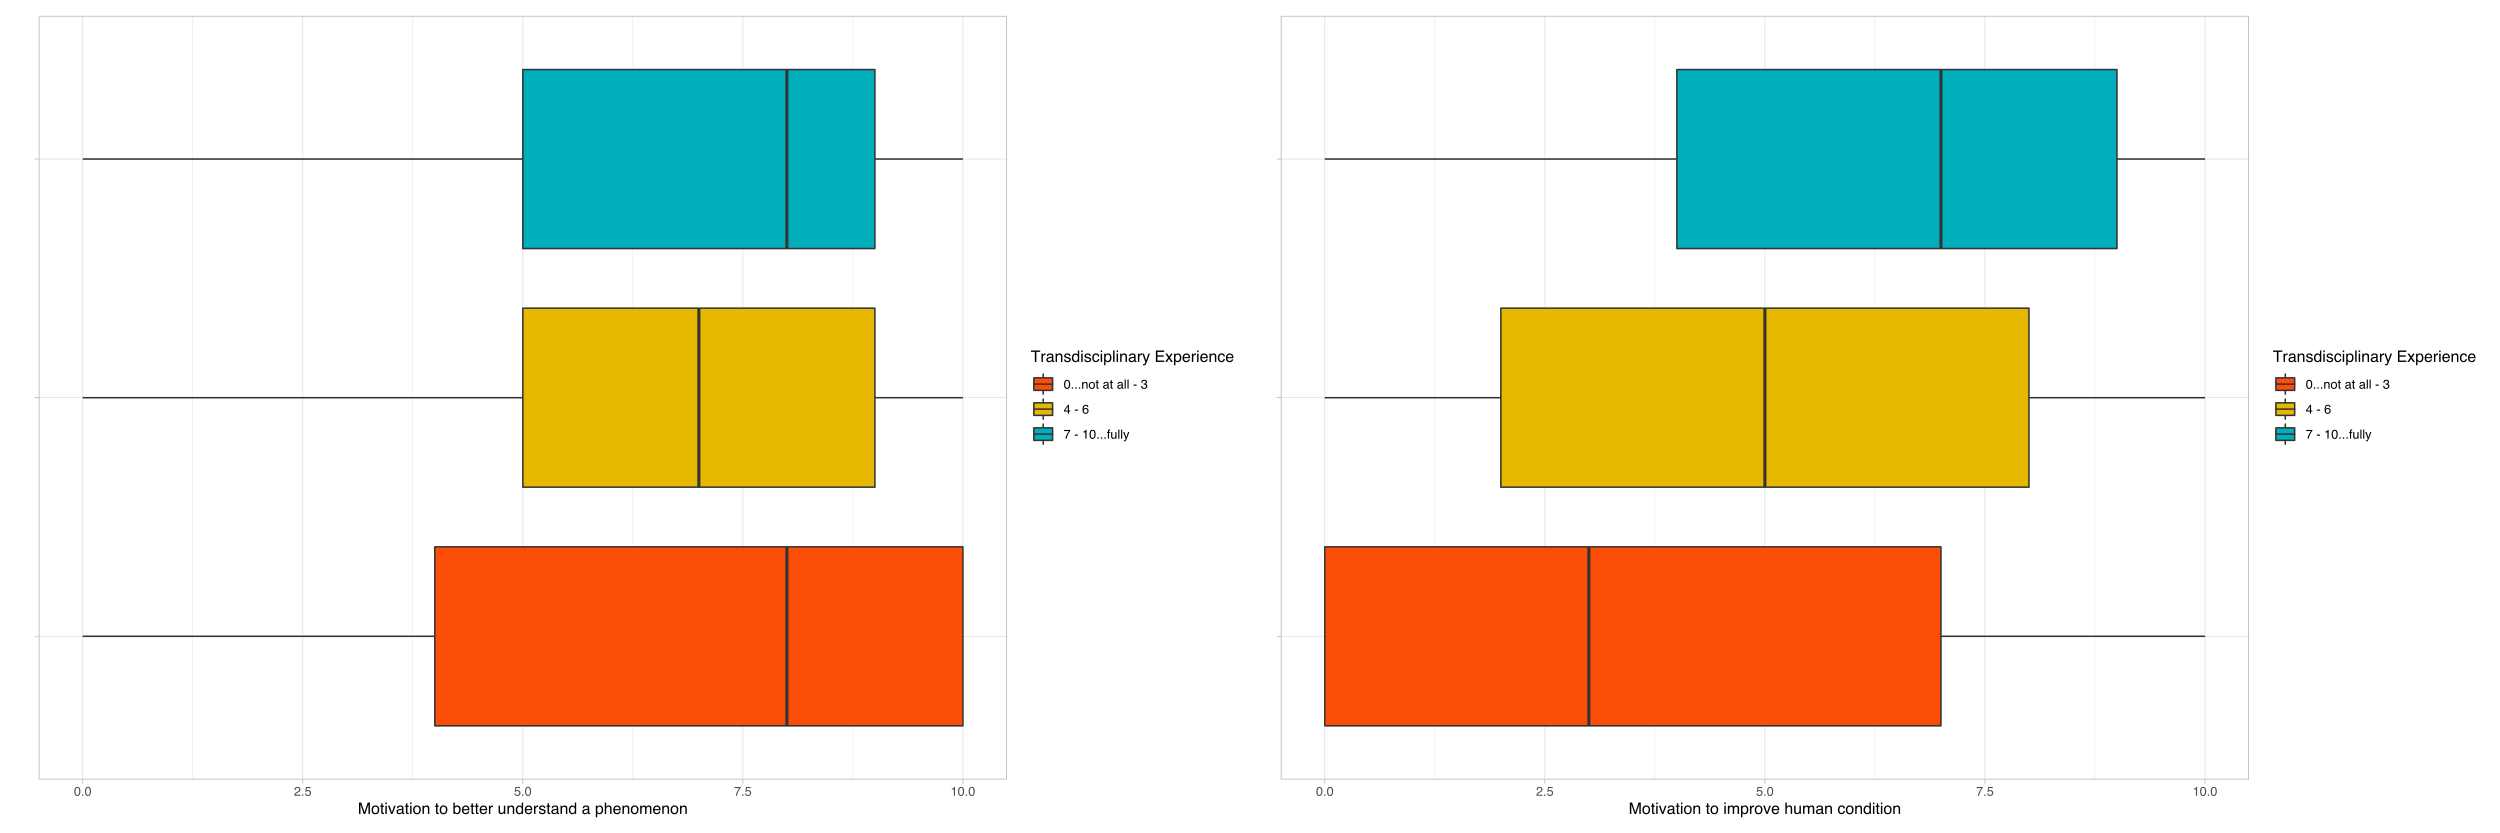 <?xml version="1.0" encoding="UTF-8"?>
<svg xmlns="http://www.w3.org/2000/svg" xmlns:xlink="http://www.w3.org/1999/xlink" width="1728pt" height="576pt" viewBox="0 0 1728 576" version="1.1">
<defs>
<g>
<symbol overflow="visible" id="glyph0-0">
<path style="stroke:none;" d="M 0.281 0 L 0.281 -6.312 L 5.297 -6.312 L 5.297 0 Z M 4.5 -0.797 L 4.5 -5.516 L 1.078 -5.516 L 1.078 -0.797 Z M 4.5 -0.797 "/>
</symbol>
<symbol overflow="visible" id="glyph0-1">
<path style="stroke:none;" d="M 2.375 -6.156 C 3.176 -6.156 3.754 -5.828 4.109 -5.172 C 4.379 -4.66 4.516 -3.961 4.516 -3.078 C 4.516 -2.242 4.391 -1.555 4.141 -1.016 C 3.785 -0.223 3.195 0.172 2.375 0.172 C 1.633 0.172 1.082 -0.148 0.719 -0.797 C 0.426 -1.328 0.281 -2.047 0.281 -2.953 C 0.281 -3.648 0.367 -4.25 0.547 -4.75 C 0.879 -5.688 1.488 -6.156 2.375 -6.156 Z M 2.375 -0.531 C 2.77 -0.531 3.086 -0.707 3.328 -1.062 C 3.566 -1.426 3.688 -2.086 3.688 -3.047 C 3.688 -3.754 3.598 -4.332 3.422 -4.781 C 3.254 -5.227 2.922 -5.453 2.422 -5.453 C 1.973 -5.453 1.641 -5.238 1.422 -4.812 C 1.211 -4.383 1.109 -3.754 1.109 -2.922 C 1.109 -2.297 1.176 -1.789 1.312 -1.406 C 1.52 -0.82 1.875 -0.531 2.375 -0.531 Z M 2.375 -0.531 "/>
</symbol>
<symbol overflow="visible" id="glyph0-2">
<path style="stroke:none;" d="M 0.75 -0.938 L 1.656 -0.938 L 1.656 0 L 0.75 0 Z M 0.75 -0.938 "/>
</symbol>
<symbol overflow="visible" id="glyph0-3">
<path style="stroke:none;" d="M 0.281 0 C 0.301 -0.531 0.406 -0.988 0.594 -1.375 C 0.789 -1.77 1.164 -2.129 1.719 -2.453 L 2.547 -2.922 C 2.91 -3.141 3.164 -3.328 3.312 -3.484 C 3.551 -3.711 3.672 -3.984 3.672 -4.297 C 3.672 -4.648 3.562 -4.93 3.344 -5.141 C 3.133 -5.359 2.848 -5.469 2.484 -5.469 C 1.961 -5.469 1.598 -5.266 1.391 -4.859 C 1.285 -4.648 1.227 -4.352 1.219 -3.969 L 0.422 -3.969 C 0.43 -4.5 0.531 -4.938 0.719 -5.281 C 1.051 -5.875 1.645 -6.172 2.5 -6.172 C 3.195 -6.172 3.707 -5.977 4.031 -5.594 C 4.363 -5.219 4.531 -4.797 4.531 -4.328 C 4.531 -3.836 4.352 -3.414 4 -3.062 C 3.801 -2.863 3.441 -2.617 2.922 -2.328 L 2.344 -2 C 2.062 -1.844 1.836 -1.695 1.672 -1.562 C 1.391 -1.312 1.211 -1.035 1.141 -0.734 L 4.5 -0.734 L 4.5 0 Z M 0.281 0 "/>
</symbol>
<symbol overflow="visible" id="glyph0-4">
<path style="stroke:none;" d="M 1.094 -1.562 C 1.133 -1.125 1.336 -0.82 1.703 -0.656 C 1.879 -0.57 2.094 -0.531 2.344 -0.531 C 2.801 -0.531 3.141 -0.676 3.359 -0.969 C 3.578 -1.258 3.688 -1.582 3.688 -1.938 C 3.688 -2.363 3.555 -2.691 3.297 -2.922 C 3.035 -3.16 2.719 -3.281 2.344 -3.281 C 2.082 -3.281 1.852 -3.227 1.656 -3.125 C 1.469 -3.02 1.305 -2.879 1.172 -2.703 L 0.5 -2.734 L 0.969 -6.047 L 4.172 -6.047 L 4.172 -5.297 L 1.562 -5.297 L 1.297 -3.594 C 1.43 -3.695 1.566 -3.773 1.703 -3.828 C 1.93 -3.93 2.195 -3.984 2.5 -3.984 C 3.062 -3.984 3.535 -3.801 3.922 -3.438 C 4.316 -3.07 4.516 -2.609 4.516 -2.047 C 4.516 -1.461 4.332 -0.945 3.969 -0.5 C 3.613 -0.062 3.047 0.156 2.266 0.156 C 1.754 0.156 1.305 0.016 0.922 -0.266 C 0.547 -0.547 0.332 -0.977 0.281 -1.562 Z M 1.094 -1.562 "/>
</symbol>
<symbol overflow="visible" id="glyph0-5">
<path style="stroke:none;" d="M 4.594 -6.047 L 4.594 -5.375 C 4.395 -5.176 4.129 -4.836 3.797 -4.359 C 3.473 -3.891 3.188 -3.379 2.938 -2.828 C 2.688 -2.297 2.5 -1.812 2.375 -1.375 C 2.289 -1.082 2.18 -0.625 2.047 0 L 1.203 0 C 1.391 -1.176 1.816 -2.344 2.484 -3.5 C 2.879 -4.188 3.289 -4.773 3.719 -5.266 L 0.328 -5.266 L 0.328 -6.047 Z M 4.594 -6.047 "/>
</symbol>
<symbol overflow="visible" id="glyph0-6">
<path style="stroke:none;" d="M 0.844 -4.359 L 0.844 -4.953 C 1.395 -5.004 1.781 -5.094 2 -5.219 C 2.227 -5.344 2.395 -5.645 2.5 -6.125 L 3.109 -6.125 L 3.109 0 L 2.297 0 L 2.297 -4.359 Z M 0.844 -4.359 "/>
</symbol>
<symbol overflow="visible" id="glyph0-7">
<path style="stroke:none;" d="M 0.562 -4.594 L 1.297 -4.594 L 1.297 -3.953 C 1.516 -4.211 1.742 -4.398 1.984 -4.516 C 2.234 -4.641 2.508 -4.703 2.812 -4.703 C 3.457 -4.703 3.895 -4.473 4.125 -4.016 C 4.25 -3.766 4.312 -3.41 4.312 -2.953 L 4.312 0 L 3.531 0 L 3.531 -2.906 C 3.531 -3.176 3.488 -3.398 3.406 -3.578 C 3.27 -3.859 3.02 -4 2.656 -4 C 2.477 -4 2.328 -3.984 2.203 -3.953 C 1.992 -3.891 1.812 -3.766 1.656 -3.578 C 1.52 -3.422 1.43 -3.258 1.391 -3.094 C 1.359 -2.938 1.344 -2.707 1.344 -2.406 L 1.344 0 L 0.562 0 Z M 2.391 -4.719 Z M 2.391 -4.719 "/>
</symbol>
<symbol overflow="visible" id="glyph0-8">
<path style="stroke:none;" d="M 2.391 -0.5 C 2.898 -0.5 3.25 -0.691 3.438 -1.078 C 3.633 -1.461 3.734 -1.895 3.734 -2.375 C 3.734 -2.801 3.664 -3.148 3.531 -3.422 C 3.312 -3.848 2.938 -4.062 2.406 -4.062 C 1.926 -4.062 1.578 -3.879 1.359 -3.516 C 1.148 -3.16 1.047 -2.727 1.047 -2.219 C 1.047 -1.727 1.148 -1.316 1.359 -0.984 C 1.578 -0.66 1.922 -0.5 2.391 -0.5 Z M 2.422 -4.734 C 3.016 -4.734 3.516 -4.535 3.922 -4.141 C 4.336 -3.742 4.547 -3.16 4.547 -2.391 C 4.547 -1.648 4.363 -1.035 4 -0.547 C 3.633 -0.066 3.07 0.172 2.312 0.172 C 1.688 0.172 1.188 -0.039 0.812 -0.469 C 0.438 -0.895 0.25 -1.473 0.25 -2.203 C 0.25 -2.973 0.445 -3.586 0.844 -4.047 C 1.238 -4.504 1.766 -4.734 2.422 -4.734 Z M 2.391 -4.719 Z M 2.391 -4.719 "/>
</symbol>
<symbol overflow="visible" id="glyph0-9">
<path style="stroke:none;" d="M 0.719 -5.891 L 1.5 -5.891 L 1.5 -4.594 L 2.234 -4.594 L 2.234 -3.969 L 1.5 -3.969 L 1.5 -0.969 C 1.5 -0.801 1.555 -0.691 1.672 -0.641 C 1.723 -0.609 1.82 -0.594 1.969 -0.594 C 2 -0.594 2.035 -0.594 2.078 -0.594 C 2.129 -0.594 2.18 -0.598 2.234 -0.609 L 2.234 0 C 2.148 0.02 2.055 0.035 1.953 0.047 C 1.859 0.066 1.758 0.078 1.656 0.078 C 1.289 0.078 1.039 -0.016 0.906 -0.203 C 0.781 -0.391 0.719 -0.629 0.719 -0.922 L 0.719 -3.969 L 0.094 -3.969 L 0.094 -4.594 L 0.719 -4.594 Z M 0.719 -5.891 "/>
</symbol>
<symbol overflow="visible" id="glyph0-10">
<path style="stroke:none;" d=""/>
</symbol>
<symbol overflow="visible" id="glyph0-11">
<path style="stroke:none;" d="M 1.156 -1.219 C 1.156 -1 1.238 -0.82 1.406 -0.688 C 1.57 -0.562 1.766 -0.5 1.984 -0.5 C 2.254 -0.5 2.52 -0.562 2.781 -0.688 C 3.207 -0.895 3.422 -1.238 3.422 -1.719 L 3.422 -2.344 C 3.328 -2.281 3.203 -2.227 3.047 -2.188 C 2.898 -2.145 2.754 -2.117 2.609 -2.109 L 2.141 -2.047 C 1.867 -2.004 1.66 -1.945 1.516 -1.875 C 1.273 -1.738 1.156 -1.52 1.156 -1.219 Z M 3.031 -2.781 C 3.207 -2.812 3.328 -2.891 3.391 -3.016 C 3.422 -3.078 3.438 -3.176 3.438 -3.312 C 3.438 -3.57 3.344 -3.758 3.156 -3.875 C 2.969 -4 2.703 -4.062 2.359 -4.062 C 1.953 -4.062 1.664 -3.953 1.5 -3.734 C 1.406 -3.609 1.344 -3.43 1.312 -3.203 L 0.594 -3.203 C 0.602 -3.766 0.785 -4.156 1.141 -4.375 C 1.492 -4.602 1.906 -4.719 2.375 -4.719 C 2.914 -4.719 3.352 -4.613 3.688 -4.406 C 4.02 -4.195 4.188 -3.875 4.188 -3.438 L 4.188 -0.797 C 4.188 -0.711 4.203 -0.645 4.234 -0.594 C 4.273 -0.551 4.348 -0.531 4.453 -0.531 C 4.484 -0.531 4.52 -0.531 4.562 -0.531 C 4.602 -0.531 4.648 -0.535 4.703 -0.547 L 4.703 0.016 C 4.578 0.055 4.484 0.078 4.422 0.078 C 4.359 0.086 4.273 0.094 4.172 0.094 C 3.898 0.094 3.707 0 3.594 -0.188 C 3.531 -0.281 3.484 -0.422 3.453 -0.609 C 3.297 -0.398 3.07 -0.219 2.781 -0.062 C 2.488 0.082 2.16 0.156 1.797 0.156 C 1.367 0.156 1.02 0.023 0.75 -0.234 C 0.488 -0.492 0.359 -0.816 0.359 -1.203 C 0.359 -1.629 0.488 -1.957 0.75 -2.188 C 1.02 -2.426 1.367 -2.578 1.797 -2.641 Z M 2.391 -4.719 Z M 2.391 -4.719 "/>
</symbol>
<symbol overflow="visible" id="glyph0-12">
<path style="stroke:none;" d="M 0.594 -6.312 L 1.359 -6.312 L 1.359 0 L 0.594 0 Z M 0.594 -6.312 "/>
</symbol>
<symbol overflow="visible" id="glyph0-13">
<path style="stroke:none;" d="M 0.359 -2.844 L 2.516 -2.844 L 2.516 -2.047 L 0.359 -2.047 Z M 0.359 -2.844 "/>
</symbol>
<symbol overflow="visible" id="glyph0-14">
<path style="stroke:none;" d="M 2.281 0.172 C 1.551 0.172 1.02 -0.023 0.688 -0.422 C 0.363 -0.828 0.203 -1.316 0.203 -1.891 L 1.016 -1.891 C 1.047 -1.492 1.117 -1.203 1.234 -1.016 C 1.441 -0.691 1.805 -0.531 2.328 -0.531 C 2.734 -0.531 3.055 -0.641 3.297 -0.859 C 3.547 -1.078 3.672 -1.359 3.672 -1.703 C 3.672 -2.129 3.539 -2.426 3.281 -2.594 C 3.031 -2.758 2.672 -2.844 2.203 -2.844 C 2.148 -2.844 2.098 -2.844 2.047 -2.844 C 1.992 -2.844 1.941 -2.844 1.891 -2.844 L 1.891 -3.516 C 1.973 -3.516 2.039 -3.508 2.094 -3.5 C 2.145 -3.5 2.203 -3.5 2.266 -3.5 C 2.555 -3.5 2.797 -3.547 2.984 -3.641 C 3.305 -3.797 3.469 -4.082 3.469 -4.5 C 3.469 -4.801 3.359 -5.035 3.141 -5.203 C 2.922 -5.367 2.672 -5.453 2.391 -5.453 C 1.867 -5.453 1.508 -5.281 1.312 -4.938 C 1.207 -4.75 1.145 -4.477 1.125 -4.125 L 0.359 -4.125 C 0.359 -4.582 0.453 -4.973 0.641 -5.297 C 0.953 -5.867 1.504 -6.156 2.297 -6.156 C 2.93 -6.156 3.422 -6.016 3.766 -5.734 C 4.109 -5.461 4.281 -5.062 4.281 -4.531 C 4.281 -4.145 4.176 -3.836 3.969 -3.609 C 3.844 -3.461 3.68 -3.348 3.484 -3.266 C 3.805 -3.172 4.055 -3 4.234 -2.75 C 4.422 -2.5 4.516 -2.191 4.516 -1.828 C 4.516 -1.234 4.316 -0.75 3.922 -0.375 C 3.535 -0.008 2.988 0.172 2.281 0.172 Z M 2.281 0.172 "/>
</symbol>
<symbol overflow="visible" id="glyph0-15">
<path style="stroke:none;" d="M 2.906 -2.172 L 2.906 -4.969 L 0.938 -2.172 Z M 2.922 0 L 2.922 -1.5 L 0.219 -1.5 L 0.219 -2.266 L 3.047 -6.172 L 3.688 -6.172 L 3.688 -2.172 L 4.594 -2.172 L 4.594 -1.5 L 3.688 -1.5 L 3.688 0 Z M 2.922 0 "/>
</symbol>
<symbol overflow="visible" id="glyph0-16">
<path style="stroke:none;" d="M 2.578 -6.172 C 3.266 -6.172 3.742 -5.992 4.016 -5.641 C 4.285 -5.285 4.422 -4.922 4.422 -4.547 L 3.656 -4.547 C 3.602 -4.785 3.531 -4.973 3.438 -5.109 C 3.25 -5.367 2.961 -5.5 2.578 -5.5 C 2.148 -5.5 1.805 -5.297 1.547 -4.891 C 1.297 -4.492 1.156 -3.926 1.125 -3.188 C 1.301 -3.445 1.523 -3.641 1.797 -3.766 C 2.047 -3.879 2.32 -3.938 2.625 -3.938 C 3.133 -3.938 3.582 -3.77 3.969 -3.438 C 4.352 -3.113 4.547 -2.625 4.547 -1.969 C 4.547 -1.414 4.363 -0.922 4 -0.484 C 3.633 -0.055 3.117 0.156 2.453 0.156 C 1.867 0.156 1.367 -0.062 0.953 -0.5 C 0.535 -0.938 0.328 -1.672 0.328 -2.703 C 0.328 -3.461 0.422 -4.109 0.609 -4.641 C 0.961 -5.66 1.617 -6.172 2.578 -6.172 Z M 2.516 -0.531 C 2.922 -0.531 3.223 -0.664 3.422 -0.938 C 3.629 -1.207 3.734 -1.531 3.734 -1.906 C 3.734 -2.219 3.641 -2.516 3.453 -2.797 C 3.273 -3.086 2.953 -3.234 2.484 -3.234 C 2.148 -3.234 1.859 -3.125 1.609 -2.906 C 1.359 -2.688 1.234 -2.352 1.234 -1.906 C 1.234 -1.52 1.344 -1.191 1.562 -0.922 C 1.789 -0.66 2.109 -0.531 2.516 -0.531 Z M 2.516 -0.531 "/>
</symbol>
<symbol overflow="visible" id="glyph0-17">
<path style="stroke:none;" d="M 0.766 -5.297 C 0.773 -5.617 0.828 -5.852 0.922 -6 C 1.109 -6.27 1.457 -6.406 1.969 -6.406 C 2.02 -6.406 2.07 -6.398 2.125 -6.391 C 2.176 -6.391 2.234 -6.391 2.297 -6.391 L 2.297 -5.672 C 2.211 -5.68 2.156 -5.688 2.125 -5.688 C 2.094 -5.688 2.055 -5.688 2.016 -5.688 C 1.785 -5.688 1.645 -5.625 1.594 -5.5 C 1.551 -5.383 1.531 -5.078 1.531 -4.578 L 2.297 -4.578 L 2.297 -3.969 L 1.531 -3.969 L 1.531 0 L 0.766 0 L 0.766 -3.969 L 0.125 -3.969 L 0.125 -4.578 L 0.766 -4.578 Z M 0.766 -5.297 "/>
</symbol>
<symbol overflow="visible" id="glyph0-18">
<path style="stroke:none;" d="M 1.344 -4.594 L 1.344 -1.547 C 1.344 -1.305 1.379 -1.113 1.453 -0.969 C 1.586 -0.695 1.844 -0.562 2.219 -0.562 C 2.758 -0.562 3.125 -0.801 3.312 -1.281 C 3.426 -1.539 3.484 -1.895 3.484 -2.344 L 3.484 -4.594 L 4.25 -4.594 L 4.25 0 L 3.516 0 L 3.531 -0.672 C 3.426 -0.504 3.301 -0.359 3.156 -0.234 C 2.863 0.004 2.504 0.125 2.078 0.125 C 1.422 0.125 0.977 -0.094 0.75 -0.531 C 0.613 -0.77 0.547 -1.082 0.547 -1.469 L 0.547 -4.594 Z M 2.406 -4.719 Z M 2.406 -4.719 "/>
</symbol>
<symbol overflow="visible" id="glyph0-19">
<path style="stroke:none;" d="M 3.438 -4.594 L 4.297 -4.594 C 4.18 -4.301 3.938 -3.629 3.562 -2.578 C 3.289 -1.785 3.055 -1.145 2.859 -0.656 C 2.41 0.52 2.094 1.238 1.906 1.5 C 1.727 1.758 1.414 1.891 0.969 1.891 C 0.863 1.891 0.781 1.883 0.719 1.875 C 0.664 1.863 0.594 1.848 0.5 1.828 L 0.5 1.125 C 0.633 1.156 0.734 1.176 0.797 1.188 C 0.859 1.195 0.91 1.203 0.953 1.203 C 1.098 1.203 1.203 1.176 1.266 1.125 C 1.336 1.082 1.395 1.023 1.438 0.953 C 1.457 0.93 1.508 0.812 1.594 0.594 C 1.688 0.383 1.754 0.234 1.797 0.141 L 0.094 -4.594 L 0.969 -4.594 L 2.203 -0.859 Z M 2.188 -4.719 Z M 2.188 -4.719 "/>
</symbol>
<symbol overflow="visible" id="glyph1-0">
<path style="stroke:none;" d="M 0.359 0 L 0.359 -7.891 L 6.625 -7.891 L 6.625 0 Z M 5.625 -0.984 L 5.625 -6.906 L 1.344 -6.906 L 1.344 -0.984 Z M 5.625 -0.984 "/>
</symbol>
<symbol overflow="visible" id="glyph1-1">
<path style="stroke:none;" d="M 0.812 -7.891 L 2.344 -7.891 L 4.609 -1.219 L 6.859 -7.891 L 8.375 -7.891 L 8.375 0 L 7.359 0 L 7.359 -4.656 C 7.359 -4.82 7.359 -5.086 7.359 -5.453 C 7.367 -5.828 7.375 -6.227 7.375 -6.656 L 5.125 0 L 4.078 0 L 1.812 -6.656 L 1.812 -6.406 C 1.812 -6.219 1.812 -5.926 1.812 -5.531 C 1.82 -5.133 1.828 -4.844 1.828 -4.656 L 1.828 0 L 0.812 0 Z M 0.812 -7.891 "/>
</symbol>
<symbol overflow="visible" id="glyph1-2">
<path style="stroke:none;" d="M 2.984 -0.625 C 3.629 -0.625 4.07 -0.863 4.312 -1.344 C 4.551 -1.832 4.672 -2.375 4.672 -2.969 C 4.672 -3.508 4.582 -3.945 4.406 -4.281 C 4.133 -4.812 3.664 -5.078 3 -5.078 C 2.406 -5.078 1.973 -4.848 1.703 -4.391 C 1.441 -3.941 1.312 -3.398 1.312 -2.766 C 1.312 -2.148 1.441 -1.641 1.703 -1.234 C 1.973 -0.828 2.398 -0.625 2.984 -0.625 Z M 3.031 -5.922 C 3.77 -5.922 4.395 -5.672 4.906 -5.172 C 5.414 -4.68 5.672 -3.957 5.672 -3 C 5.672 -2.07 5.445 -1.305 5 -0.703 C 4.551 -0.098 3.852 0.203 2.906 0.203 C 2.113 0.203 1.484 -0.062 1.016 -0.594 C 0.547 -1.125 0.312 -1.844 0.312 -2.75 C 0.312 -3.719 0.555 -4.488 1.047 -5.062 C 1.535 -5.633 2.195 -5.922 3.031 -5.922 Z M 3 -5.891 Z M 3 -5.891 "/>
</symbol>
<symbol overflow="visible" id="glyph1-3">
<path style="stroke:none;" d="M 0.906 -7.359 L 1.875 -7.359 L 1.875 -5.75 L 2.797 -5.75 L 2.797 -4.969 L 1.875 -4.969 L 1.875 -1.203 C 1.875 -1.004 1.941 -0.875 2.078 -0.812 C 2.16 -0.77 2.285 -0.75 2.453 -0.75 C 2.504 -0.75 2.555 -0.75 2.609 -0.75 C 2.66 -0.75 2.723 -0.754 2.797 -0.766 L 2.797 0 C 2.68 0.031 2.562 0.051 2.438 0.062 C 2.32 0.082 2.195 0.094 2.062 0.094 C 1.613 0.094 1.305 -0.02 1.141 -0.25 C 0.984 -0.488 0.906 -0.789 0.906 -1.156 L 0.906 -4.969 L 0.125 -4.969 L 0.125 -5.75 L 0.906 -5.75 Z M 0.906 -7.359 "/>
</symbol>
<symbol overflow="visible" id="glyph1-4">
<path style="stroke:none;" d="M 0.703 -5.719 L 1.688 -5.719 L 1.688 0 L 0.703 0 Z M 0.703 -7.891 L 1.688 -7.891 L 1.688 -6.797 L 0.703 -6.797 Z M 0.703 -7.891 "/>
</symbol>
<symbol overflow="visible" id="glyph1-5">
<path style="stroke:none;" d="M 1.188 -5.75 L 2.719 -1.062 L 4.328 -5.75 L 5.375 -5.75 L 3.219 0 L 2.188 0 L 0.062 -5.75 Z M 1.188 -5.75 "/>
</symbol>
<symbol overflow="visible" id="glyph1-6">
<path style="stroke:none;" d="M 1.453 -1.531 C 1.453 -1.25 1.551 -1.023 1.75 -0.859 C 1.957 -0.703 2.203 -0.625 2.484 -0.625 C 2.816 -0.625 3.145 -0.703 3.469 -0.859 C 4.008 -1.117 4.281 -1.551 4.281 -2.156 L 4.281 -2.922 C 4.156 -2.848 4 -2.785 3.812 -2.734 C 3.633 -2.691 3.453 -2.656 3.266 -2.625 L 2.688 -2.562 C 2.332 -2.508 2.066 -2.438 1.891 -2.344 C 1.598 -2.164 1.453 -1.895 1.453 -1.531 Z M 3.797 -3.484 C 4.016 -3.516 4.16 -3.609 4.234 -3.766 C 4.273 -3.848 4.297 -3.973 4.297 -4.141 C 4.297 -4.461 4.176 -4.695 3.938 -4.844 C 3.707 -5 3.375 -5.078 2.938 -5.078 C 2.438 -5.078 2.082 -4.941 1.875 -4.672 C 1.75 -4.516 1.672 -4.289 1.641 -4 L 0.734 -4 C 0.754 -4.707 0.984 -5.195 1.422 -5.469 C 1.867 -5.75 2.383 -5.891 2.969 -5.891 C 3.645 -5.891 4.191 -5.758 4.609 -5.5 C 5.035 -5.25 5.25 -4.848 5.25 -4.297 L 5.25 -0.984 C 5.25 -0.891 5.266 -0.812 5.297 -0.75 C 5.336 -0.688 5.426 -0.656 5.562 -0.656 C 5.602 -0.656 5.648 -0.656 5.703 -0.656 C 5.766 -0.664 5.82 -0.676 5.875 -0.688 L 5.875 0.031 C 5.727 0.07 5.613 0.098 5.531 0.109 C 5.457 0.117 5.352 0.125 5.219 0.125 C 4.883 0.125 4.641 0.004 4.484 -0.234 C 4.41 -0.359 4.359 -0.535 4.328 -0.766 C 4.129 -0.504 3.844 -0.281 3.469 -0.094 C 3.102 0.094 2.695 0.188 2.25 0.188 C 1.719 0.188 1.281 0.023 0.938 -0.297 C 0.602 -0.617 0.438 -1.023 0.438 -1.516 C 0.438 -2.047 0.602 -2.457 0.938 -2.75 C 1.27 -3.039 1.707 -3.223 2.25 -3.297 Z M 2.984 -5.891 Z M 2.984 -5.891 "/>
</symbol>
<symbol overflow="visible" id="glyph1-7">
<path style="stroke:none;" d="M 0.703 -5.75 L 1.625 -5.75 L 1.625 -4.938 C 1.895 -5.27 2.18 -5.508 2.484 -5.656 C 2.797 -5.801 3.133 -5.875 3.5 -5.875 C 4.32 -5.875 4.875 -5.594 5.156 -5.031 C 5.312 -4.719 5.391 -4.27 5.391 -3.688 L 5.391 0 L 4.422 0 L 4.422 -3.625 C 4.422 -3.977 4.367 -4.258 4.266 -4.469 C 4.086 -4.832 3.773 -5.016 3.328 -5.016 C 3.098 -5.016 2.91 -4.988 2.766 -4.938 C 2.492 -4.863 2.258 -4.707 2.062 -4.469 C 1.906 -4.281 1.801 -4.082 1.75 -3.875 C 1.695 -3.676 1.672 -3.391 1.672 -3.016 L 1.672 0 L 0.703 0 Z M 2.984 -5.891 Z M 2.984 -5.891 "/>
</symbol>
<symbol overflow="visible" id="glyph1-8">
<path style="stroke:none;" d=""/>
</symbol>
<symbol overflow="visible" id="glyph1-9">
<path style="stroke:none;" d="M 0.641 -7.922 L 1.578 -7.922 L 1.578 -5.047 C 1.785 -5.328 2.035 -5.539 2.328 -5.688 C 2.617 -5.832 2.938 -5.906 3.281 -5.906 C 4 -5.906 4.582 -5.656 5.031 -5.156 C 5.477 -4.664 5.703 -3.941 5.703 -2.984 C 5.703 -2.078 5.477 -1.32 5.031 -0.719 C 4.594 -0.113 3.984 0.188 3.203 0.188 C 2.766 0.188 2.395 0.078 2.094 -0.141 C 1.914 -0.266 1.727 -0.461 1.531 -0.734 L 1.531 0 L 0.641 0 Z M 3.141 -0.672 C 3.672 -0.672 4.062 -0.879 4.312 -1.297 C 4.57 -1.711 4.703 -2.258 4.703 -2.938 C 4.703 -3.539 4.57 -4.039 4.312 -4.438 C 4.062 -4.832 3.68 -5.031 3.172 -5.031 C 2.734 -5.031 2.348 -4.867 2.016 -4.547 C 1.68 -4.223 1.516 -3.688 1.516 -2.938 C 1.516 -2.395 1.582 -1.957 1.719 -1.625 C 1.977 -0.988 2.453 -0.672 3.141 -0.672 Z M 3.141 -0.672 "/>
</symbol>
<symbol overflow="visible" id="glyph1-10">
<path style="stroke:none;" d="M 3.109 -5.875 C 3.516 -5.875 3.906 -5.781 4.281 -5.594 C 4.664 -5.406 4.961 -5.156 5.172 -4.844 C 5.359 -4.562 5.484 -4.223 5.547 -3.828 C 5.609 -3.566 5.641 -3.145 5.641 -2.562 L 1.422 -2.562 C 1.441 -1.977 1.578 -1.508 1.828 -1.156 C 2.086 -0.812 2.488 -0.641 3.031 -0.641 C 3.539 -0.641 3.945 -0.805 4.25 -1.141 C 4.414 -1.328 4.535 -1.551 4.609 -1.812 L 5.562 -1.812 C 5.531 -1.594 5.441 -1.352 5.297 -1.094 C 5.16 -0.832 5.004 -0.625 4.828 -0.469 C 4.535 -0.176 4.176 0.02 3.75 0.125 C 3.508 0.176 3.242 0.203 2.953 0.203 C 2.234 0.203 1.625 -0.055 1.125 -0.578 C 0.633 -1.098 0.391 -1.828 0.391 -2.766 C 0.391 -3.691 0.641 -4.441 1.141 -5.016 C 1.641 -5.586 2.297 -5.875 3.109 -5.875 Z M 4.641 -3.328 C 4.609 -3.754 4.52 -4.094 4.375 -4.344 C 4.102 -4.801 3.66 -5.031 3.047 -5.031 C 2.598 -5.031 2.223 -4.867 1.922 -4.547 C 1.629 -4.234 1.473 -3.828 1.453 -3.328 Z M 3.016 -5.891 Z M 3.016 -5.891 "/>
</symbol>
<symbol overflow="visible" id="glyph1-11">
<path style="stroke:none;" d="M 0.734 -5.75 L 1.656 -5.75 L 1.656 -4.766 C 1.727 -4.953 1.91 -5.18 2.203 -5.453 C 2.492 -5.734 2.832 -5.875 3.219 -5.875 C 3.238 -5.875 3.27 -5.875 3.312 -5.875 C 3.352 -5.875 3.426 -5.867 3.531 -5.859 L 3.531 -4.828 C 3.477 -4.836 3.426 -4.844 3.375 -4.844 C 3.32 -4.852 3.27 -4.859 3.219 -4.859 C 2.727 -4.859 2.352 -4.703 2.094 -4.391 C 1.832 -4.078 1.703 -3.719 1.703 -3.312 L 1.703 0 L 0.734 0 Z M 0.734 -5.75 "/>
</symbol>
<symbol overflow="visible" id="glyph1-12">
<path style="stroke:none;" d="M 1.672 -5.75 L 1.672 -1.938 C 1.672 -1.645 1.719 -1.406 1.812 -1.219 C 1.988 -0.875 2.312 -0.703 2.781 -0.703 C 3.445 -0.703 3.906 -1 4.156 -1.594 C 4.281 -1.914 4.344 -2.359 4.344 -2.922 L 4.344 -5.75 L 5.312 -5.75 L 5.312 0 L 4.406 0 L 4.422 -0.844 C 4.297 -0.625 4.141 -0.441 3.953 -0.297 C 3.578 0.004 3.129 0.156 2.609 0.156 C 1.785 0.156 1.223 -0.117 0.922 -0.672 C 0.766 -0.961 0.688 -1.352 0.688 -1.844 L 0.688 -5.75 Z M 3 -5.891 Z M 3 -5.891 "/>
</symbol>
<symbol overflow="visible" id="glyph1-13">
<path style="stroke:none;" d="M 1.328 -2.812 C 1.328 -2.195 1.457 -1.68 1.719 -1.266 C 1.977 -0.848 2.395 -0.641 2.969 -0.641 C 3.414 -0.641 3.781 -0.832 4.062 -1.219 C 4.352 -1.602 4.5 -2.156 4.5 -2.875 C 4.5 -3.602 4.348 -4.141 4.047 -4.484 C 3.754 -4.836 3.391 -5.016 2.953 -5.016 C 2.473 -5.016 2.082 -4.828 1.781 -4.453 C 1.477 -4.078 1.328 -3.531 1.328 -2.812 Z M 2.781 -5.859 C 3.219 -5.859 3.586 -5.766 3.891 -5.578 C 4.055 -5.473 4.25 -5.285 4.469 -5.016 L 4.469 -7.922 L 5.391 -7.922 L 5.391 0 L 4.531 0 L 4.531 -0.797 C 4.301 -0.441 4.031 -0.188 3.719 -0.031 C 3.414 0.125 3.066 0.203 2.672 0.203 C 2.023 0.203 1.469 -0.062 1 -0.594 C 0.531 -1.133 0.297 -1.852 0.297 -2.75 C 0.297 -3.594 0.508 -4.32 0.938 -4.938 C 1.363 -5.551 1.977 -5.859 2.781 -5.859 Z M 2.781 -5.859 "/>
</symbol>
<symbol overflow="visible" id="glyph1-14">
<path style="stroke:none;" d="M 1.281 -1.812 C 1.312 -1.488 1.395 -1.238 1.531 -1.062 C 1.77 -0.75 2.191 -0.594 2.797 -0.594 C 3.148 -0.594 3.461 -0.672 3.734 -0.828 C 4.004 -0.984 4.141 -1.223 4.141 -1.547 C 4.141 -1.797 4.031 -1.984 3.812 -2.109 C 3.676 -2.191 3.398 -2.285 2.984 -2.391 L 2.219 -2.578 C 1.727 -2.703 1.367 -2.836 1.141 -2.984 C 0.723 -3.254 0.516 -3.617 0.516 -4.078 C 0.516 -4.617 0.707 -5.055 1.094 -5.391 C 1.488 -5.734 2.02 -5.906 2.688 -5.906 C 3.551 -5.906 4.176 -5.648 4.562 -5.141 C 4.801 -4.816 4.914 -4.469 4.906 -4.094 L 4 -4.094 C 3.977 -4.312 3.898 -4.508 3.766 -4.688 C 3.547 -4.945 3.16 -5.078 2.609 -5.078 C 2.242 -5.078 1.969 -5.004 1.781 -4.859 C 1.594 -4.723 1.5 -4.539 1.5 -4.312 C 1.5 -4.062 1.625 -3.863 1.875 -3.719 C 2.008 -3.625 2.219 -3.539 2.5 -3.469 L 3.141 -3.312 C 3.836 -3.145 4.301 -2.984 4.531 -2.828 C 4.914 -2.578 5.109 -2.191 5.109 -1.672 C 5.109 -1.148 4.91 -0.703 4.516 -0.328 C 4.129 0.035 3.539 0.219 2.75 0.219 C 1.895 0.219 1.285 0.023 0.922 -0.359 C 0.566 -0.754 0.379 -1.238 0.359 -1.812 Z M 2.719 -5.891 Z M 2.719 -5.891 "/>
</symbol>
<symbol overflow="visible" id="glyph1-15">
<path style="stroke:none;" d="M 3.141 -0.656 C 3.586 -0.656 3.957 -0.844 4.25 -1.219 C 4.551 -1.594 4.703 -2.156 4.703 -2.906 C 4.703 -3.363 4.641 -3.758 4.516 -4.094 C 4.266 -4.727 3.805 -5.047 3.141 -5.047 C 2.461 -5.047 2.004 -4.711 1.766 -4.047 C 1.629 -3.68 1.562 -3.223 1.562 -2.672 C 1.562 -2.234 1.629 -1.859 1.766 -1.547 C 2.016 -0.953 2.473 -0.656 3.141 -0.656 Z M 0.641 -5.719 L 1.578 -5.719 L 1.578 -4.969 C 1.766 -5.227 1.973 -5.426 2.203 -5.562 C 2.535 -5.781 2.922 -5.891 3.359 -5.891 C 4.004 -5.891 4.555 -5.641 5.016 -5.141 C 5.473 -4.641 5.703 -3.926 5.703 -3 C 5.703 -1.75 5.375 -0.852 4.719 -0.312 C 4.301 0.02 3.816 0.188 3.266 0.188 C 2.828 0.188 2.461 0.094 2.172 -0.094 C 2.004 -0.195 1.812 -0.379 1.594 -0.641 L 1.594 2.297 L 0.641 2.297 Z M 0.641 -5.719 "/>
</symbol>
<symbol overflow="visible" id="glyph1-16">
<path style="stroke:none;" d="M 0.703 -7.922 L 1.672 -7.922 L 1.672 -4.969 C 1.898 -5.258 2.109 -5.469 2.297 -5.594 C 2.609 -5.789 2.992 -5.891 3.453 -5.891 C 4.285 -5.891 4.852 -5.598 5.156 -5.016 C 5.312 -4.691 5.391 -4.25 5.391 -3.688 L 5.391 0 L 4.406 0 L 4.406 -3.625 C 4.406 -4.051 4.352 -4.363 4.25 -4.562 C 4.07 -4.875 3.738 -5.031 3.25 -5.031 C 2.852 -5.031 2.488 -4.891 2.156 -4.609 C 1.832 -4.336 1.672 -3.816 1.672 -3.047 L 1.672 0 L 0.703 0 Z M 0.703 -7.922 "/>
</symbol>
<symbol overflow="visible" id="glyph1-17">
<path style="stroke:none;" d="M 0.703 -5.75 L 1.672 -5.75 L 1.672 -4.938 C 1.898 -5.219 2.102 -5.422 2.281 -5.547 C 2.602 -5.766 2.969 -5.875 3.375 -5.875 C 3.832 -5.875 4.203 -5.766 4.484 -5.547 C 4.641 -5.41 4.781 -5.219 4.906 -4.969 C 5.125 -5.281 5.379 -5.508 5.672 -5.656 C 5.961 -5.801 6.285 -5.875 6.641 -5.875 C 7.41 -5.875 7.938 -5.598 8.219 -5.047 C 8.375 -4.742 8.453 -4.336 8.453 -3.828 L 8.453 0 L 7.438 0 L 7.438 -4 C 7.438 -4.383 7.344 -4.645 7.156 -4.781 C 6.969 -4.926 6.734 -5 6.453 -5 C 6.078 -5 5.75 -4.867 5.469 -4.609 C 5.195 -4.359 5.062 -3.938 5.062 -3.344 L 5.062 0 L 4.078 0 L 4.078 -3.75 C 4.078 -4.145 4.031 -4.43 3.938 -4.609 C 3.789 -4.879 3.52 -5.016 3.125 -5.016 C 2.758 -5.016 2.426 -4.867 2.125 -4.578 C 1.82 -4.297 1.672 -3.785 1.672 -3.047 L 1.672 0 L 0.703 0 Z M 0.703 -5.75 "/>
</symbol>
<symbol overflow="visible" id="glyph1-18">
<path style="stroke:none;" d="M 6.578 -7.891 L 6.578 -6.953 L 3.922 -6.953 L 3.922 0 L 2.844 0 L 2.844 -6.953 L 0.172 -6.953 L 0.172 -7.891 Z M 6.578 -7.891 "/>
</symbol>
<symbol overflow="visible" id="glyph1-19">
<path style="stroke:none;" d="M 2.922 -5.922 C 3.578 -5.922 4.109 -5.758 4.516 -5.438 C 4.922 -5.125 5.164 -4.582 5.25 -3.812 L 4.297 -3.812 C 4.242 -4.164 4.113 -4.457 3.906 -4.688 C 3.707 -4.926 3.379 -5.047 2.922 -5.047 C 2.305 -5.047 1.867 -4.75 1.609 -4.156 C 1.43 -3.758 1.344 -3.273 1.344 -2.703 C 1.344 -2.129 1.461 -1.645 1.703 -1.25 C 1.953 -0.852 2.336 -0.656 2.859 -0.656 C 3.266 -0.656 3.582 -0.773 3.812 -1.016 C 4.051 -1.266 4.211 -1.602 4.297 -2.031 L 5.25 -2.031 C 5.133 -1.27 4.863 -0.711 4.438 -0.359 C 4.008 -0.004 3.457 0.172 2.781 0.172 C 2.031 0.172 1.43 -0.102 0.984 -0.656 C 0.535 -1.207 0.312 -1.895 0.312 -2.719 C 0.312 -3.727 0.555 -4.516 1.047 -5.078 C 1.535 -5.641 2.16 -5.922 2.922 -5.922 Z M 2.781 -5.891 Z M 2.781 -5.891 "/>
</symbol>
<symbol overflow="visible" id="glyph1-20">
<path style="stroke:none;" d="M 0.734 -7.891 L 1.703 -7.891 L 1.703 0 L 0.734 0 Z M 0.734 -7.891 "/>
</symbol>
<symbol overflow="visible" id="glyph1-21">
<path style="stroke:none;" d="M 4.297 -5.75 L 5.375 -5.75 C 5.238 -5.383 4.938 -4.547 4.469 -3.234 C 4.113 -2.242 3.816 -1.438 3.578 -0.812 C 3.023 0.656 2.633 1.551 2.406 1.875 C 2.176 2.195 1.781 2.359 1.219 2.359 C 1.082 2.359 0.977 2.352 0.906 2.344 C 0.832 2.332 0.742 2.312 0.641 2.281 L 0.641 1.406 C 0.805 1.445 0.926 1.473 1 1.484 C 1.07 1.492 1.141 1.5 1.203 1.5 C 1.379 1.5 1.508 1.469 1.594 1.406 C 1.676 1.352 1.75 1.285 1.812 1.203 C 1.82 1.172 1.883 1.02 2 0.75 C 2.113 0.488 2.191 0.297 2.234 0.172 L 0.109 -5.75 L 1.203 -5.75 L 2.75 -1.062 Z M 2.75 -5.891 Z M 2.75 -5.891 "/>
</symbol>
<symbol overflow="visible" id="glyph1-22">
<path style="stroke:none;" d="M 0.938 -7.891 L 6.688 -7.891 L 6.688 -6.922 L 1.984 -6.922 L 1.984 -4.531 L 6.344 -4.531 L 6.344 -3.609 L 1.984 -3.609 L 1.984 -0.938 L 6.766 -0.938 L 6.766 0 L 0.938 0 Z M 3.859 -7.891 Z M 3.859 -7.891 "/>
</symbol>
<symbol overflow="visible" id="glyph1-23">
<path style="stroke:none;" d="M 0.156 -5.75 L 1.406 -5.75 L 2.734 -3.734 L 4.078 -5.75 L 5.25 -5.719 L 3.312 -2.953 L 5.328 0 L 4.094 0 L 2.672 -2.156 L 1.281 0 L 0.062 0 L 2.078 -2.953 Z M 0.156 -5.75 "/>
</symbol>
<symbol overflow="visible" id="glyph2-0">
<path style="stroke:none;" d="M 0 -0.359 L -7.891 -0.359 L -7.891 -6.625 L 0 -6.625 Z M -0.984 -5.625 L -6.906 -5.625 L -6.906 -1.344 L -0.984 -1.344 Z M -0.984 -5.625 "/>
</symbol>
<symbol overflow="visible" id="glyph2-1">
<path style="stroke:none;" d=""/>
</symbol>
</g>
<clipPath id="clip1">
  <path d="M 5.48 5.48 L 864 5.48 L 864 570.523 L 5.48 570.523 Z M 5.48 5.48 "/>
</clipPath>
<clipPath id="clip2">
  <path d="M 26.762 10.957 L 695.988 10.957 L 695.988 538.785 L 26.762 538.785 Z M 26.762 10.957 "/>
</clipPath>
<clipPath id="clip3">
  <path d="M 133 10.957 L 134 10.957 L 134 538.785 L 133 538.785 Z M 133 10.957 "/>
</clipPath>
<clipPath id="clip4">
  <path d="M 285 10.957 L 286 10.957 L 286 538.785 L 285 538.785 Z M 285 10.957 "/>
</clipPath>
<clipPath id="clip5">
  <path d="M 437 10.957 L 438 10.957 L 438 538.785 L 437 538.785 Z M 437 10.957 "/>
</clipPath>
<clipPath id="clip6">
  <path d="M 589 10.957 L 590 10.957 L 590 538.785 L 589 538.785 Z M 589 10.957 "/>
</clipPath>
<clipPath id="clip7">
  <path d="M 26.762 439 L 695.988 439 L 695.988 441 L 26.762 441 Z M 26.762 439 "/>
</clipPath>
<clipPath id="clip8">
  <path d="M 26.762 274 L 695.988 274 L 695.988 276 L 26.762 276 Z M 26.762 274 "/>
</clipPath>
<clipPath id="clip9">
  <path d="M 26.762 109 L 695.988 109 L 695.988 111 L 26.762 111 Z M 26.762 109 "/>
</clipPath>
<clipPath id="clip10">
  <path d="M 56 10.957 L 58 10.957 L 58 538.785 L 56 538.785 Z M 56 10.957 "/>
</clipPath>
<clipPath id="clip11">
  <path d="M 209 10.957 L 210 10.957 L 210 538.785 L 209 538.785 Z M 209 10.957 "/>
</clipPath>
<clipPath id="clip12">
  <path d="M 361 10.957 L 362 10.957 L 362 538.785 L 361 538.785 Z M 361 10.957 "/>
</clipPath>
<clipPath id="clip13">
  <path d="M 513 10.957 L 514 10.957 L 514 538.785 L 513 538.785 Z M 513 10.957 "/>
</clipPath>
<clipPath id="clip14">
  <path d="M 665 10.957 L 666 10.957 L 666 538.785 L 665 538.785 Z M 665 10.957 "/>
</clipPath>
<clipPath id="clip15">
  <path d="M 26.762 10.957 L 695.988 10.957 L 695.988 538.785 L 26.762 538.785 Z M 26.762 10.957 "/>
</clipPath>
<clipPath id="clip16">
  <path d="M 864 5.48 L 1722.52 5.48 L 1722.52 570.523 L 864 570.523 Z M 864 5.48 "/>
</clipPath>
<clipPath id="clip17">
  <path d="M 885.281 10.957 L 1554.508 10.957 L 1554.508 538.785 L 885.281 538.785 Z M 885.281 10.957 "/>
</clipPath>
<clipPath id="clip18">
  <path d="M 991 10.957 L 992 10.957 L 992 538.785 L 991 538.785 Z M 991 10.957 "/>
</clipPath>
<clipPath id="clip19">
  <path d="M 1143 10.957 L 1144 10.957 L 1144 538.785 L 1143 538.785 Z M 1143 10.957 "/>
</clipPath>
<clipPath id="clip20">
  <path d="M 1295 10.957 L 1297 10.957 L 1297 538.785 L 1295 538.785 Z M 1295 10.957 "/>
</clipPath>
<clipPath id="clip21">
  <path d="M 1447 10.957 L 1449 10.957 L 1449 538.785 L 1447 538.785 Z M 1447 10.957 "/>
</clipPath>
<clipPath id="clip22">
  <path d="M 885.281 439 L 1554.508 439 L 1554.508 441 L 885.281 441 Z M 885.281 439 "/>
</clipPath>
<clipPath id="clip23">
  <path d="M 885.281 274 L 1554.508 274 L 1554.508 276 L 885.281 276 Z M 885.281 274 "/>
</clipPath>
<clipPath id="clip24">
  <path d="M 885.281 109 L 1554.508 109 L 1554.508 111 L 885.281 111 Z M 885.281 109 "/>
</clipPath>
<clipPath id="clip25">
  <path d="M 915 10.957 L 916 10.957 L 916 538.785 L 915 538.785 Z M 915 10.957 "/>
</clipPath>
<clipPath id="clip26">
  <path d="M 1067 10.957 L 1069 10.957 L 1069 538.785 L 1067 538.785 Z M 1067 10.957 "/>
</clipPath>
<clipPath id="clip27">
  <path d="M 1219 10.957 L 1221 10.957 L 1221 538.785 L 1219 538.785 Z M 1219 10.957 "/>
</clipPath>
<clipPath id="clip28">
  <path d="M 1371 10.957 L 1373 10.957 L 1373 538.785 L 1371 538.785 Z M 1371 10.957 "/>
</clipPath>
<clipPath id="clip29">
  <path d="M 1523 10.957 L 1525 10.957 L 1525 538.785 L 1523 538.785 Z M 1523 10.957 "/>
</clipPath>
<clipPath id="clip30">
  <path d="M 885.281 10.957 L 1554.508 10.957 L 1554.508 538.785 L 885.281 538.785 Z M 885.281 10.957 "/>
</clipPath>
</defs>
<g id="surface34">
<rect x="0" y="0" width="1728" height="576" style="fill:rgb(100%,100%,100%);fill-opacity:1;stroke:none;"/>
<rect x="0" y="0" width="1728" height="576" style="fill:rgb(100%,100%,100%);fill-opacity:1;stroke:none;"/>
<path style="fill:none;stroke-width:1.067;stroke-linecap:round;stroke-linejoin:round;stroke:rgb(100%,100%,100%);stroke-opacity:1;stroke-miterlimit:10;" d="M 0 576 L 1728 576 L 1728 0 L 0 0 Z M 0 576 "/>
<g clip-path="url(#clip1)" clip-rule="nonzero">
<path style="fill-rule:nonzero;fill:rgb(100%,100%,100%);fill-opacity:1;stroke-width:1.067;stroke-linecap:round;stroke-linejoin:round;stroke:rgb(100%,100%,100%);stroke-opacity:1;stroke-miterlimit:10;" d="M 5.48 570.52 L 864 570.52 L 864 5.477 L 5.48 5.477 Z M 5.48 570.52 "/>
</g>
<g clip-path="url(#clip2)" clip-rule="nonzero">
<path style=" stroke:none;fill-rule:nonzero;fill:rgb(100%,100%,100%);fill-opacity:1;" d="M 26.762 538.789 L 695.988 538.789 L 695.988 10.961 L 26.762 10.961 Z M 26.762 538.789 "/>
</g>
<g clip-path="url(#clip3)" clip-rule="nonzero">
<path style="fill:none;stroke-width:0.267;stroke-linecap:butt;stroke-linejoin:round;stroke:rgb(87.059%,87.059%,87.059%);stroke-opacity:1;stroke-miterlimit:10;" d="M 133.23 538.789 L 133.23 10.957 "/>
</g>
<g clip-path="url(#clip4)" clip-rule="nonzero">
<path style="fill:none;stroke-width:0.267;stroke-linecap:butt;stroke-linejoin:round;stroke:rgb(87.059%,87.059%,87.059%);stroke-opacity:1;stroke-miterlimit:10;" d="M 285.324 538.789 L 285.324 10.957 "/>
</g>
<g clip-path="url(#clip5)" clip-rule="nonzero">
<path style="fill:none;stroke-width:0.267;stroke-linecap:butt;stroke-linejoin:round;stroke:rgb(87.059%,87.059%,87.059%);stroke-opacity:1;stroke-miterlimit:10;" d="M 437.422 538.789 L 437.422 10.957 "/>
</g>
<g clip-path="url(#clip6)" clip-rule="nonzero">
<path style="fill:none;stroke-width:0.267;stroke-linecap:butt;stroke-linejoin:round;stroke:rgb(87.059%,87.059%,87.059%);stroke-opacity:1;stroke-miterlimit:10;" d="M 589.52 538.789 L 589.52 10.957 "/>
</g>
<g clip-path="url(#clip7)" clip-rule="nonzero">
<path style="fill:none;stroke-width:0.533;stroke-linecap:butt;stroke-linejoin:round;stroke:rgb(87.059%,87.059%,87.059%);stroke-opacity:1;stroke-miterlimit:10;" d="M 26.762 439.82 L 695.988 439.82 "/>
</g>
<g clip-path="url(#clip8)" clip-rule="nonzero">
<path style="fill:none;stroke-width:0.533;stroke-linecap:butt;stroke-linejoin:round;stroke:rgb(87.059%,87.059%,87.059%);stroke-opacity:1;stroke-miterlimit:10;" d="M 26.762 274.875 L 695.988 274.875 "/>
</g>
<g clip-path="url(#clip9)" clip-rule="nonzero">
<path style="fill:none;stroke-width:0.533;stroke-linecap:butt;stroke-linejoin:round;stroke:rgb(87.059%,87.059%,87.059%);stroke-opacity:1;stroke-miterlimit:10;" d="M 26.762 109.926 L 695.988 109.926 "/>
</g>
<g clip-path="url(#clip10)" clip-rule="nonzero">
<path style="fill:none;stroke-width:0.533;stroke-linecap:butt;stroke-linejoin:round;stroke:rgb(87.059%,87.059%,87.059%);stroke-opacity:1;stroke-miterlimit:10;" d="M 57.18 538.789 L 57.18 10.957 "/>
</g>
<g clip-path="url(#clip11)" clip-rule="nonzero">
<path style="fill:none;stroke-width:0.533;stroke-linecap:butt;stroke-linejoin:round;stroke:rgb(87.059%,87.059%,87.059%);stroke-opacity:1;stroke-miterlimit:10;" d="M 209.277 538.789 L 209.277 10.957 "/>
</g>
<g clip-path="url(#clip12)" clip-rule="nonzero">
<path style="fill:none;stroke-width:0.533;stroke-linecap:butt;stroke-linejoin:round;stroke:rgb(87.059%,87.059%,87.059%);stroke-opacity:1;stroke-miterlimit:10;" d="M 361.375 538.789 L 361.375 10.957 "/>
</g>
<g clip-path="url(#clip13)" clip-rule="nonzero">
<path style="fill:none;stroke-width:0.533;stroke-linecap:butt;stroke-linejoin:round;stroke:rgb(87.059%,87.059%,87.059%);stroke-opacity:1;stroke-miterlimit:10;" d="M 513.473 538.789 L 513.473 10.957 "/>
</g>
<g clip-path="url(#clip14)" clip-rule="nonzero">
<path style="fill:none;stroke-width:0.533;stroke-linecap:butt;stroke-linejoin:round;stroke:rgb(87.059%,87.059%,87.059%);stroke-opacity:1;stroke-miterlimit:10;" d="M 665.566 538.789 L 665.566 10.957 "/>
</g>
<path style="fill:none;stroke-width:1.067;stroke-linecap:butt;stroke-linejoin:round;stroke:rgb(20%,20%,20%);stroke-opacity:1;stroke-miterlimit:10;" d="M 665.566 439.82 L 665.566 439.82 "/>
<path style="fill:none;stroke-width:1.067;stroke-linecap:butt;stroke-linejoin:round;stroke:rgb(20%,20%,20%);stroke-opacity:1;stroke-miterlimit:10;" d="M 300.535 439.82 L 57.18 439.82 "/>
<path style="fill-rule:nonzero;fill:rgb(98.824%,30.588%,2.745%);fill-opacity:1;stroke-width:1.067;stroke-linecap:round;stroke-linejoin:round;stroke:rgb(20%,20%,20%);stroke-opacity:1;stroke-miterlimit:10;" d="M 665.566 501.676 L 300.535 501.676 L 300.535 377.965 L 665.566 377.965 Z M 665.566 501.676 "/>
<path style="fill:none;stroke-width:2.134;stroke-linecap:butt;stroke-linejoin:round;stroke:rgb(20%,20%,20%);stroke-opacity:1;stroke-miterlimit:10;" d="M 543.891 501.676 L 543.891 377.965 "/>
<path style="fill:none;stroke-width:1.067;stroke-linecap:butt;stroke-linejoin:round;stroke:rgb(20%,20%,20%);stroke-opacity:1;stroke-miterlimit:10;" d="M 604.73 274.875 L 665.566 274.875 "/>
<path style="fill:none;stroke-width:1.067;stroke-linecap:butt;stroke-linejoin:round;stroke:rgb(20%,20%,20%);stroke-opacity:1;stroke-miterlimit:10;" d="M 361.375 274.875 L 57.18 274.875 "/>
<path style="fill-rule:nonzero;fill:rgb(90.588%,72.157%,0%);fill-opacity:1;stroke-width:1.067;stroke-linecap:round;stroke-linejoin:round;stroke:rgb(20%,20%,20%);stroke-opacity:1;stroke-miterlimit:10;" d="M 604.73 336.727 L 361.375 336.727 L 361.375 213.02 L 604.73 213.02 Z M 604.73 336.727 "/>
<path style="fill:none;stroke-width:2.134;stroke-linecap:butt;stroke-linejoin:round;stroke:rgb(20%,20%,20%);stroke-opacity:1;stroke-miterlimit:10;" d="M 483.051 336.727 L 483.051 213.02 "/>
<path style="fill:none;stroke-width:1.067;stroke-linecap:butt;stroke-linejoin:round;stroke:rgb(20%,20%,20%);stroke-opacity:1;stroke-miterlimit:10;" d="M 604.73 109.926 L 665.566 109.926 "/>
<path style="fill:none;stroke-width:1.067;stroke-linecap:butt;stroke-linejoin:round;stroke:rgb(20%,20%,20%);stroke-opacity:1;stroke-miterlimit:10;" d="M 361.375 109.926 L 57.18 109.926 "/>
<path style="fill-rule:nonzero;fill:rgb(0%,68.627%,73.333%);fill-opacity:1;stroke-width:1.067;stroke-linecap:round;stroke-linejoin:round;stroke:rgb(20%,20%,20%);stroke-opacity:1;stroke-miterlimit:10;" d="M 604.73 171.781 L 361.375 171.781 L 361.375 48.07 L 604.73 48.07 Z M 604.73 171.781 "/>
<path style="fill:none;stroke-width:2.134;stroke-linecap:butt;stroke-linejoin:round;stroke:rgb(20%,20%,20%);stroke-opacity:1;stroke-miterlimit:10;" d="M 543.891 171.781 L 543.891 48.07 "/>
<g clip-path="url(#clip15)" clip-rule="nonzero">
<path style="fill:none;stroke-width:1.067;stroke-linecap:round;stroke-linejoin:round;stroke:rgb(70.196%,70.196%,70.196%);stroke-opacity:1;stroke-miterlimit:10;" d="M 26.762 538.789 L 695.988 538.789 L 695.988 10.961 L 26.762 10.961 Z M 26.762 538.789 "/>
</g>
<path style="fill:none;stroke-width:0.533;stroke-linecap:butt;stroke-linejoin:round;stroke:rgb(70.196%,70.196%,70.196%);stroke-opacity:1;stroke-miterlimit:10;" d="M 24.023 439.82 L 26.762 439.82 "/>
<path style="fill:none;stroke-width:0.533;stroke-linecap:butt;stroke-linejoin:round;stroke:rgb(70.196%,70.196%,70.196%);stroke-opacity:1;stroke-miterlimit:10;" d="M 24.023 274.875 L 26.762 274.875 "/>
<path style="fill:none;stroke-width:0.533;stroke-linecap:butt;stroke-linejoin:round;stroke:rgb(70.196%,70.196%,70.196%);stroke-opacity:1;stroke-miterlimit:10;" d="M 24.023 109.926 L 26.762 109.926 "/>
<path style="fill:none;stroke-width:0.533;stroke-linecap:butt;stroke-linejoin:round;stroke:rgb(70.196%,70.196%,70.196%);stroke-opacity:1;stroke-miterlimit:10;" d="M 57.18 541.527 L 57.18 538.789 "/>
<path style="fill:none;stroke-width:0.533;stroke-linecap:butt;stroke-linejoin:round;stroke:rgb(70.196%,70.196%,70.196%);stroke-opacity:1;stroke-miterlimit:10;" d="M 209.277 541.527 L 209.277 538.789 "/>
<path style="fill:none;stroke-width:0.533;stroke-linecap:butt;stroke-linejoin:round;stroke:rgb(70.196%,70.196%,70.196%);stroke-opacity:1;stroke-miterlimit:10;" d="M 361.375 541.527 L 361.375 538.789 "/>
<path style="fill:none;stroke-width:0.533;stroke-linecap:butt;stroke-linejoin:round;stroke:rgb(70.196%,70.196%,70.196%);stroke-opacity:1;stroke-miterlimit:10;" d="M 513.473 541.527 L 513.473 538.789 "/>
<path style="fill:none;stroke-width:0.533;stroke-linecap:butt;stroke-linejoin:round;stroke:rgb(70.196%,70.196%,70.196%);stroke-opacity:1;stroke-miterlimit:10;" d="M 665.566 541.527 L 665.566 538.789 "/>
<g style="fill:rgb(30.196%,30.196%,30.196%);fill-opacity:1;">
  <use xlink:href="#glyph0-1" x="51.062" y="550.031"/>
  <use xlink:href="#glyph0-2" x="55.957" y="550.031"/>
  <use xlink:href="#glyph0-1" x="58.402" y="550.031"/>
</g>
<g style="fill:rgb(30.196%,30.196%,30.196%);fill-opacity:1;">
  <use xlink:href="#glyph0-3" x="203.16" y="550.031"/>
  <use xlink:href="#glyph0-2" x="208.054" y="550.031"/>
  <use xlink:href="#glyph0-4" x="210.499" y="550.031"/>
</g>
<g style="fill:rgb(30.196%,30.196%,30.196%);fill-opacity:1;">
  <use xlink:href="#glyph0-4" x="355.258" y="550.031"/>
  <use xlink:href="#glyph0-2" x="360.152" y="550.031"/>
  <use xlink:href="#glyph0-1" x="362.597" y="550.031"/>
</g>
<g style="fill:rgb(30.196%,30.196%,30.196%);fill-opacity:1;">
  <use xlink:href="#glyph0-5" x="507.355" y="550.031"/>
  <use xlink:href="#glyph0-2" x="512.25" y="550.031"/>
  <use xlink:href="#glyph0-4" x="514.695" y="550.031"/>
</g>
<g style="fill:rgb(30.196%,30.196%,30.196%);fill-opacity:1;">
  <use xlink:href="#glyph0-6" x="657.004" y="550.031"/>
  <use xlink:href="#glyph0-1" x="661.898" y="550.031"/>
  <use xlink:href="#glyph0-2" x="666.792" y="550.031"/>
  <use xlink:href="#glyph0-1" x="669.237" y="550.031"/>
</g>
<g style="fill:rgb(0%,0%,0%);fill-opacity:1;">
  <use xlink:href="#glyph1-1" x="247.324" y="562.609"/>
  <use xlink:href="#glyph1-2" x="256.487" y="562.609"/>
  <use xlink:href="#glyph1-3" x="262.605" y="562.609"/>
  <use xlink:href="#glyph1-4" x="265.661" y="562.609"/>
  <use xlink:href="#glyph1-5" x="268.105" y="562.609"/>
  <use xlink:href="#glyph1-6" x="273.605" y="562.609"/>
  <use xlink:href="#glyph1-3" x="279.723" y="562.609"/>
  <use xlink:href="#glyph1-4" x="282.779" y="562.609"/>
  <use xlink:href="#glyph1-2" x="285.223" y="562.609"/>
  <use xlink:href="#glyph1-7" x="291.34" y="562.609"/>
  <use xlink:href="#glyph1-8" x="297.458" y="562.609"/>
  <use xlink:href="#glyph1-3" x="300.514" y="562.609"/>
  <use xlink:href="#glyph1-2" x="303.57" y="562.609"/>
  <use xlink:href="#glyph1-8" x="309.688" y="562.609"/>
  <use xlink:href="#glyph1-9" x="312.744" y="562.609"/>
  <use xlink:href="#glyph1-10" x="318.862" y="562.609"/>
  <use xlink:href="#glyph1-3" x="324.979" y="562.609"/>
  <use xlink:href="#glyph1-3" x="328.036" y="562.609"/>
  <use xlink:href="#glyph1-10" x="331.092" y="562.609"/>
  <use xlink:href="#glyph1-11" x="337.209" y="562.609"/>
  <use xlink:href="#glyph1-8" x="340.873" y="562.609"/>
  <use xlink:href="#glyph1-12" x="343.929" y="562.609"/>
  <use xlink:href="#glyph1-7" x="350.046" y="562.609"/>
  <use xlink:href="#glyph1-13" x="356.164" y="562.609"/>
  <use xlink:href="#glyph1-10" x="362.282" y="562.609"/>
  <use xlink:href="#glyph1-11" x="368.399" y="562.609"/>
  <use xlink:href="#glyph1-14" x="372.062" y="562.609"/>
  <use xlink:href="#glyph1-3" x="377.562" y="562.609"/>
  <use xlink:href="#glyph1-6" x="380.619" y="562.609"/>
  <use xlink:href="#glyph1-7" x="386.736" y="562.609"/>
  <use xlink:href="#glyph1-13" x="392.854" y="562.609"/>
  <use xlink:href="#glyph1-8" x="398.972" y="562.609"/>
  <use xlink:href="#glyph1-6" x="402.028" y="562.609"/>
  <use xlink:href="#glyph1-8" x="408.146" y="562.609"/>
  <use xlink:href="#glyph1-15" x="411.202" y="562.609"/>
  <use xlink:href="#glyph1-16" x="417.319" y="562.609"/>
  <use xlink:href="#glyph1-10" x="423.437" y="562.609"/>
  <use xlink:href="#glyph1-7" x="429.555" y="562.609"/>
  <use xlink:href="#glyph1-2" x="435.672" y="562.609"/>
  <use xlink:href="#glyph1-17" x="441.79" y="562.609"/>
  <use xlink:href="#glyph1-10" x="450.953" y="562.609"/>
  <use xlink:href="#glyph1-7" x="457.071" y="562.609"/>
  <use xlink:href="#glyph1-2" x="463.188" y="562.609"/>
  <use xlink:href="#glyph1-7" x="469.306" y="562.609"/>
</g>
<g style="fill:rgb(0%,0%,0%);fill-opacity:1;">
  <use xlink:href="#glyph2-1" x="18.848" y="276.402"/>
</g>
<path style=" stroke:none;fill-rule:nonzero;fill:rgb(100%,100%,100%);fill-opacity:1;" d="M 706.945 314.176 L 858.52 314.176 L 858.52 235.574 L 706.945 235.574 Z M 706.945 314.176 "/>
<g style="fill:rgb(0%,0%,0%);fill-opacity:1;">
  <use xlink:href="#glyph1-18" x="712.426" y="250.16"/>
  <use xlink:href="#glyph1-11" x="719.145" y="250.16"/>
  <use xlink:href="#glyph1-6" x="722.808" y="250.16"/>
  <use xlink:href="#glyph1-7" x="728.926" y="250.16"/>
  <use xlink:href="#glyph1-14" x="735.043" y="250.16"/>
  <use xlink:href="#glyph1-13" x="740.543" y="250.16"/>
  <use xlink:href="#glyph1-4" x="746.661" y="250.16"/>
  <use xlink:href="#glyph1-14" x="749.105" y="250.16"/>
  <use xlink:href="#glyph1-19" x="754.605" y="250.16"/>
  <use xlink:href="#glyph1-4" x="760.105" y="250.16"/>
  <use xlink:href="#glyph1-15" x="762.549" y="250.16"/>
  <use xlink:href="#glyph1-20" x="768.667" y="250.16"/>
  <use xlink:href="#glyph1-4" x="771.11" y="250.16"/>
  <use xlink:href="#glyph1-7" x="773.554" y="250.16"/>
  <use xlink:href="#glyph1-6" x="779.672" y="250.16"/>
  <use xlink:href="#glyph1-11" x="785.79" y="250.16"/>
  <use xlink:href="#glyph1-21" x="789.453" y="250.16"/>
  <use xlink:href="#glyph1-8" x="794.953" y="250.16"/>
  <use xlink:href="#glyph1-22" x="798.009" y="250.16"/>
  <use xlink:href="#glyph1-23" x="805.346" y="250.16"/>
  <use xlink:href="#glyph1-15" x="810.846" y="250.16"/>
  <use xlink:href="#glyph1-10" x="816.963" y="250.16"/>
  <use xlink:href="#glyph1-11" x="823.081" y="250.16"/>
  <use xlink:href="#glyph1-4" x="826.744" y="250.16"/>
  <use xlink:href="#glyph1-10" x="829.188" y="250.16"/>
  <use xlink:href="#glyph1-7" x="835.306" y="250.16"/>
  <use xlink:href="#glyph1-19" x="841.423" y="250.16"/>
  <use xlink:href="#glyph1-10" x="846.923" y="250.16"/>
</g>
<path style=" stroke:none;fill-rule:nonzero;fill:rgb(100%,100%,100%);fill-opacity:1;" d="M 712.426 274.137 L 729.707 274.137 L 729.707 256.855 L 712.426 256.855 Z M 712.426 274.137 "/>
<path style="fill:none;stroke-width:1.067;stroke-linecap:round;stroke-linejoin:round;stroke:rgb(20%,20%,20%);stroke-opacity:1;stroke-miterlimit:10;" d="M 721.066 272.406 L 721.066 269.816 "/>
<path style="fill:none;stroke-width:1.067;stroke-linecap:round;stroke-linejoin:round;stroke:rgb(20%,20%,20%);stroke-opacity:1;stroke-miterlimit:10;" d="M 721.066 261.176 L 721.066 258.582 "/>
<path style="fill-rule:nonzero;fill:rgb(98.824%,30.588%,2.745%);fill-opacity:1;stroke-width:1.067;stroke-linecap:round;stroke-linejoin:round;stroke:rgb(20%,20%,20%);stroke-opacity:1;stroke-miterlimit:10;" d="M 714.586 269.816 L 727.547 269.816 L 727.547 261.176 L 714.586 261.176 Z M 714.586 269.816 "/>
<path style="fill:none;stroke-width:1.067;stroke-linecap:round;stroke-linejoin:round;stroke:rgb(20%,20%,20%);stroke-opacity:1;stroke-miterlimit:10;" d="M 714.586 265.496 L 727.547 265.496 "/>
<path style=" stroke:none;fill-rule:nonzero;fill:rgb(100%,100%,100%);fill-opacity:1;" d="M 712.426 291.414 L 729.707 291.414 L 729.707 274.133 L 712.426 274.133 Z M 712.426 291.414 "/>
<path style="fill:none;stroke-width:1.067;stroke-linecap:round;stroke-linejoin:round;stroke:rgb(20%,20%,20%);stroke-opacity:1;stroke-miterlimit:10;" d="M 721.066 289.688 L 721.066 287.094 "/>
<path style="fill:none;stroke-width:1.067;stroke-linecap:round;stroke-linejoin:round;stroke:rgb(20%,20%,20%);stroke-opacity:1;stroke-miterlimit:10;" d="M 721.066 278.453 L 721.066 275.863 "/>
<path style="fill-rule:nonzero;fill:rgb(90.588%,72.157%,0%);fill-opacity:1;stroke-width:1.067;stroke-linecap:round;stroke-linejoin:round;stroke:rgb(20%,20%,20%);stroke-opacity:1;stroke-miterlimit:10;" d="M 714.586 287.094 L 727.547 287.094 L 727.547 278.453 L 714.586 278.453 Z M 714.586 287.094 "/>
<path style="fill:none;stroke-width:1.067;stroke-linecap:round;stroke-linejoin:round;stroke:rgb(20%,20%,20%);stroke-opacity:1;stroke-miterlimit:10;" d="M 714.586 282.773 L 727.547 282.773 "/>
<path style=" stroke:none;fill-rule:nonzero;fill:rgb(100%,100%,100%);fill-opacity:1;" d="M 712.426 308.695 L 729.707 308.695 L 729.707 291.414 L 712.426 291.414 Z M 712.426 308.695 "/>
<path style="fill:none;stroke-width:1.067;stroke-linecap:round;stroke-linejoin:round;stroke:rgb(20%,20%,20%);stroke-opacity:1;stroke-miterlimit:10;" d="M 721.066 306.969 L 721.066 304.375 "/>
<path style="fill:none;stroke-width:1.067;stroke-linecap:round;stroke-linejoin:round;stroke:rgb(20%,20%,20%);stroke-opacity:1;stroke-miterlimit:10;" d="M 721.066 295.734 L 721.066 293.145 "/>
<path style="fill-rule:nonzero;fill:rgb(0%,68.627%,73.333%);fill-opacity:1;stroke-width:1.067;stroke-linecap:round;stroke-linejoin:round;stroke:rgb(20%,20%,20%);stroke-opacity:1;stroke-miterlimit:10;" d="M 714.586 304.375 L 727.547 304.375 L 727.547 295.734 L 714.586 295.734 Z M 714.586 304.375 "/>
<path style="fill:none;stroke-width:1.067;stroke-linecap:round;stroke-linejoin:round;stroke:rgb(20%,20%,20%);stroke-opacity:1;stroke-miterlimit:10;" d="M 714.586 300.055 L 727.547 300.055 "/>
<g style="fill:rgb(0%,0%,0%);fill-opacity:1;">
  <use xlink:href="#glyph0-1" x="735.184" y="268.652"/>
  <use xlink:href="#glyph0-2" x="740.078" y="268.652"/>
  <use xlink:href="#glyph0-2" x="742.523" y="268.652"/>
  <use xlink:href="#glyph0-2" x="744.968" y="268.652"/>
  <use xlink:href="#glyph0-7" x="747.413" y="268.652"/>
  <use xlink:href="#glyph0-8" x="752.307" y="268.652"/>
  <use xlink:href="#glyph0-9" x="757.201" y="268.652"/>
  <use xlink:href="#glyph0-10" x="759.646" y="268.652"/>
  <use xlink:href="#glyph0-11" x="762.091" y="268.652"/>
  <use xlink:href="#glyph0-9" x="766.985" y="268.652"/>
  <use xlink:href="#glyph0-10" x="769.43" y="268.652"/>
  <use xlink:href="#glyph0-11" x="771.875" y="268.652"/>
  <use xlink:href="#glyph0-12" x="776.769" y="268.652"/>
  <use xlink:href="#glyph0-12" x="778.724" y="268.652"/>
  <use xlink:href="#glyph0-10" x="780.679" y="268.652"/>
  <use xlink:href="#glyph0-13" x="783.124" y="268.652"/>
  <use xlink:href="#glyph0-10" x="786.054" y="268.652"/>
  <use xlink:href="#glyph0-14" x="788.499" y="268.652"/>
</g>
<g style="fill:rgb(0%,0%,0%);fill-opacity:1;">
  <use xlink:href="#glyph0-15" x="735.184" y="285.93"/>
  <use xlink:href="#glyph0-10" x="740.078" y="285.93"/>
  <use xlink:href="#glyph0-13" x="742.523" y="285.93"/>
  <use xlink:href="#glyph0-10" x="745.453" y="285.93"/>
  <use xlink:href="#glyph0-16" x="747.898" y="285.93"/>
</g>
<g style="fill:rgb(0%,0%,0%);fill-opacity:1;">
  <use xlink:href="#glyph0-5" x="735.184" y="303.211"/>
  <use xlink:href="#glyph0-10" x="740.078" y="303.211"/>
  <use xlink:href="#glyph0-13" x="742.523" y="303.211"/>
  <use xlink:href="#glyph0-10" x="745.453" y="303.211"/>
  <use xlink:href="#glyph0-6" x="747.898" y="303.211"/>
  <use xlink:href="#glyph0-1" x="752.792" y="303.211"/>
  <use xlink:href="#glyph0-2" x="757.686" y="303.211"/>
  <use xlink:href="#glyph0-2" x="760.131" y="303.211"/>
  <use xlink:href="#glyph0-2" x="762.576" y="303.211"/>
  <use xlink:href="#glyph0-17" x="765.021" y="303.211"/>
  <use xlink:href="#glyph0-18" x="767.466" y="303.211"/>
  <use xlink:href="#glyph0-12" x="772.36" y="303.211"/>
  <use xlink:href="#glyph0-12" x="774.315" y="303.211"/>
  <use xlink:href="#glyph0-19" x="776.27" y="303.211"/>
</g>
<g clip-path="url(#clip16)" clip-rule="nonzero">
<path style="fill-rule:nonzero;fill:rgb(100%,100%,100%);fill-opacity:1;stroke-width:1.067;stroke-linecap:round;stroke-linejoin:round;stroke:rgb(100%,100%,100%);stroke-opacity:1;stroke-miterlimit:10;" d="M 864 570.52 L 1722.52 570.52 L 1722.52 5.477 L 864 5.477 Z M 864 570.52 "/>
</g>
<g clip-path="url(#clip17)" clip-rule="nonzero">
<path style=" stroke:none;fill-rule:nonzero;fill:rgb(100%,100%,100%);fill-opacity:1;" d="M 885.281 538.789 L 1554.508 538.789 L 1554.508 10.961 L 885.281 10.961 Z M 885.281 538.789 "/>
</g>
<g clip-path="url(#clip18)" clip-rule="nonzero">
<path style="fill:none;stroke-width:0.267;stroke-linecap:butt;stroke-linejoin:round;stroke:rgb(87.059%,87.059%,87.059%);stroke-opacity:1;stroke-miterlimit:10;" d="M 991.75 538.789 L 991.75 10.957 "/>
</g>
<g clip-path="url(#clip19)" clip-rule="nonzero">
<path style="fill:none;stroke-width:0.267;stroke-linecap:butt;stroke-linejoin:round;stroke:rgb(87.059%,87.059%,87.059%);stroke-opacity:1;stroke-miterlimit:10;" d="M 1143.848 538.789 L 1143.848 10.957 "/>
</g>
<g clip-path="url(#clip20)" clip-rule="nonzero">
<path style="fill:none;stroke-width:0.267;stroke-linecap:butt;stroke-linejoin:round;stroke:rgb(87.059%,87.059%,87.059%);stroke-opacity:1;stroke-miterlimit:10;" d="M 1295.945 538.789 L 1295.945 10.957 "/>
</g>
<g clip-path="url(#clip21)" clip-rule="nonzero">
<path style="fill:none;stroke-width:0.267;stroke-linecap:butt;stroke-linejoin:round;stroke:rgb(87.059%,87.059%,87.059%);stroke-opacity:1;stroke-miterlimit:10;" d="M 1448.039 538.789 L 1448.039 10.957 "/>
</g>
<g clip-path="url(#clip22)" clip-rule="nonzero">
<path style="fill:none;stroke-width:0.533;stroke-linecap:butt;stroke-linejoin:round;stroke:rgb(87.059%,87.059%,87.059%);stroke-opacity:1;stroke-miterlimit:10;" d="M 885.281 439.82 L 1554.508 439.82 "/>
</g>
<g clip-path="url(#clip23)" clip-rule="nonzero">
<path style="fill:none;stroke-width:0.533;stroke-linecap:butt;stroke-linejoin:round;stroke:rgb(87.059%,87.059%,87.059%);stroke-opacity:1;stroke-miterlimit:10;" d="M 885.281 274.875 L 1554.508 274.875 "/>
</g>
<g clip-path="url(#clip24)" clip-rule="nonzero">
<path style="fill:none;stroke-width:0.533;stroke-linecap:butt;stroke-linejoin:round;stroke:rgb(87.059%,87.059%,87.059%);stroke-opacity:1;stroke-miterlimit:10;" d="M 885.281 109.926 L 1554.508 109.926 "/>
</g>
<g clip-path="url(#clip25)" clip-rule="nonzero">
<path style="fill:none;stroke-width:0.533;stroke-linecap:butt;stroke-linejoin:round;stroke:rgb(87.059%,87.059%,87.059%);stroke-opacity:1;stroke-miterlimit:10;" d="M 915.703 538.789 L 915.703 10.957 "/>
</g>
<g clip-path="url(#clip26)" clip-rule="nonzero">
<path style="fill:none;stroke-width:0.533;stroke-linecap:butt;stroke-linejoin:round;stroke:rgb(87.059%,87.059%,87.059%);stroke-opacity:1;stroke-miterlimit:10;" d="M 1067.797 538.789 L 1067.797 10.957 "/>
</g>
<g clip-path="url(#clip27)" clip-rule="nonzero">
<path style="fill:none;stroke-width:0.533;stroke-linecap:butt;stroke-linejoin:round;stroke:rgb(87.059%,87.059%,87.059%);stroke-opacity:1;stroke-miterlimit:10;" d="M 1219.895 538.789 L 1219.895 10.957 "/>
</g>
<g clip-path="url(#clip28)" clip-rule="nonzero">
<path style="fill:none;stroke-width:0.533;stroke-linecap:butt;stroke-linejoin:round;stroke:rgb(87.059%,87.059%,87.059%);stroke-opacity:1;stroke-miterlimit:10;" d="M 1371.992 538.789 L 1371.992 10.957 "/>
</g>
<g clip-path="url(#clip29)" clip-rule="nonzero">
<path style="fill:none;stroke-width:0.533;stroke-linecap:butt;stroke-linejoin:round;stroke:rgb(87.059%,87.059%,87.059%);stroke-opacity:1;stroke-miterlimit:10;" d="M 1524.09 538.789 L 1524.09 10.957 "/>
</g>
<path style="fill:none;stroke-width:1.067;stroke-linecap:butt;stroke-linejoin:round;stroke:rgb(20%,20%,20%);stroke-opacity:1;stroke-miterlimit:10;" d="M 1341.574 439.82 L 1524.09 439.82 "/>
<path style="fill:none;stroke-width:1.067;stroke-linecap:butt;stroke-linejoin:round;stroke:rgb(20%,20%,20%);stroke-opacity:1;stroke-miterlimit:10;" d="M 915.703 439.82 L 915.703 439.82 "/>
<path style="fill-rule:nonzero;fill:rgb(98.824%,30.588%,2.745%);fill-opacity:1;stroke-width:1.067;stroke-linecap:round;stroke-linejoin:round;stroke:rgb(20%,20%,20%);stroke-opacity:1;stroke-miterlimit:10;" d="M 1341.574 501.676 L 915.703 501.676 L 915.703 377.965 L 1341.574 377.965 Z M 1341.574 501.676 "/>
<path style="fill:none;stroke-width:2.134;stroke-linecap:butt;stroke-linejoin:round;stroke:rgb(20%,20%,20%);stroke-opacity:1;stroke-miterlimit:10;" d="M 1098.219 501.676 L 1098.219 377.965 "/>
<path style="fill:none;stroke-width:1.067;stroke-linecap:butt;stroke-linejoin:round;stroke:rgb(20%,20%,20%);stroke-opacity:1;stroke-miterlimit:10;" d="M 1402.41 274.875 L 1524.09 274.875 "/>
<path style="fill:none;stroke-width:1.067;stroke-linecap:butt;stroke-linejoin:round;stroke:rgb(20%,20%,20%);stroke-opacity:1;stroke-miterlimit:10;" d="M 1037.379 274.875 L 915.703 274.875 "/>
<path style="fill-rule:nonzero;fill:rgb(90.588%,72.157%,0%);fill-opacity:1;stroke-width:1.067;stroke-linecap:round;stroke-linejoin:round;stroke:rgb(20%,20%,20%);stroke-opacity:1;stroke-miterlimit:10;" d="M 1402.41 336.727 L 1037.379 336.727 L 1037.379 213.02 L 1402.41 213.02 Z M 1402.41 336.727 "/>
<path style="fill:none;stroke-width:2.134;stroke-linecap:butt;stroke-linejoin:round;stroke:rgb(20%,20%,20%);stroke-opacity:1;stroke-miterlimit:10;" d="M 1219.895 336.727 L 1219.895 213.02 "/>
<path style="fill:none;stroke-width:1.067;stroke-linecap:butt;stroke-linejoin:round;stroke:rgb(20%,20%,20%);stroke-opacity:1;stroke-miterlimit:10;" d="M 1463.25 109.926 L 1524.09 109.926 "/>
<path style="fill:none;stroke-width:1.067;stroke-linecap:butt;stroke-linejoin:round;stroke:rgb(20%,20%,20%);stroke-opacity:1;stroke-miterlimit:10;" d="M 1159.055 109.926 L 915.703 109.926 "/>
<path style="fill-rule:nonzero;fill:rgb(0%,68.627%,73.333%);fill-opacity:1;stroke-width:1.067;stroke-linecap:round;stroke-linejoin:round;stroke:rgb(20%,20%,20%);stroke-opacity:1;stroke-miterlimit:10;" d="M 1463.25 171.781 L 1159.055 171.781 L 1159.055 48.07 L 1463.25 48.07 Z M 1463.25 171.781 "/>
<path style="fill:none;stroke-width:2.134;stroke-linecap:butt;stroke-linejoin:round;stroke:rgb(20%,20%,20%);stroke-opacity:1;stroke-miterlimit:10;" d="M 1341.574 171.781 L 1341.574 48.07 "/>
<g clip-path="url(#clip30)" clip-rule="nonzero">
<path style="fill:none;stroke-width:1.067;stroke-linecap:round;stroke-linejoin:round;stroke:rgb(70.196%,70.196%,70.196%);stroke-opacity:1;stroke-miterlimit:10;" d="M 885.281 538.789 L 1554.508 538.789 L 1554.508 10.961 L 885.281 10.961 Z M 885.281 538.789 "/>
</g>
<path style="fill:none;stroke-width:0.533;stroke-linecap:butt;stroke-linejoin:round;stroke:rgb(70.196%,70.196%,70.196%);stroke-opacity:1;stroke-miterlimit:10;" d="M 882.543 439.82 L 885.281 439.82 "/>
<path style="fill:none;stroke-width:0.533;stroke-linecap:butt;stroke-linejoin:round;stroke:rgb(70.196%,70.196%,70.196%);stroke-opacity:1;stroke-miterlimit:10;" d="M 882.543 274.875 L 885.281 274.875 "/>
<path style="fill:none;stroke-width:0.533;stroke-linecap:butt;stroke-linejoin:round;stroke:rgb(70.196%,70.196%,70.196%);stroke-opacity:1;stroke-miterlimit:10;" d="M 882.543 109.926 L 885.281 109.926 "/>
<path style="fill:none;stroke-width:0.533;stroke-linecap:butt;stroke-linejoin:round;stroke:rgb(70.196%,70.196%,70.196%);stroke-opacity:1;stroke-miterlimit:10;" d="M 915.703 541.527 L 915.703 538.789 "/>
<path style="fill:none;stroke-width:0.533;stroke-linecap:butt;stroke-linejoin:round;stroke:rgb(70.196%,70.196%,70.196%);stroke-opacity:1;stroke-miterlimit:10;" d="M 1067.797 541.527 L 1067.797 538.789 "/>
<path style="fill:none;stroke-width:0.533;stroke-linecap:butt;stroke-linejoin:round;stroke:rgb(70.196%,70.196%,70.196%);stroke-opacity:1;stroke-miterlimit:10;" d="M 1219.895 541.527 L 1219.895 538.789 "/>
<path style="fill:none;stroke-width:0.533;stroke-linecap:butt;stroke-linejoin:round;stroke:rgb(70.196%,70.196%,70.196%);stroke-opacity:1;stroke-miterlimit:10;" d="M 1371.992 541.527 L 1371.992 538.789 "/>
<path style="fill:none;stroke-width:0.533;stroke-linecap:butt;stroke-linejoin:round;stroke:rgb(70.196%,70.196%,70.196%);stroke-opacity:1;stroke-miterlimit:10;" d="M 1524.09 541.527 L 1524.09 538.789 "/>
<g style="fill:rgb(30.196%,30.196%,30.196%);fill-opacity:1;">
  <use xlink:href="#glyph0-1" x="909.586" y="550.031"/>
  <use xlink:href="#glyph0-2" x="914.48" y="550.031"/>
  <use xlink:href="#glyph0-1" x="916.925" y="550.031"/>
</g>
<g style="fill:rgb(30.196%,30.196%,30.196%);fill-opacity:1;">
  <use xlink:href="#glyph0-3" x="1061.68" y="550.031"/>
  <use xlink:href="#glyph0-2" x="1066.574" y="550.031"/>
  <use xlink:href="#glyph0-4" x="1069.019" y="550.031"/>
</g>
<g style="fill:rgb(30.196%,30.196%,30.196%);fill-opacity:1;">
  <use xlink:href="#glyph0-4" x="1213.777" y="550.031"/>
  <use xlink:href="#glyph0-2" x="1218.671" y="550.031"/>
  <use xlink:href="#glyph0-1" x="1221.116" y="550.031"/>
</g>
<g style="fill:rgb(30.196%,30.196%,30.196%);fill-opacity:1;">
  <use xlink:href="#glyph0-5" x="1365.875" y="550.031"/>
  <use xlink:href="#glyph0-2" x="1370.769" y="550.031"/>
  <use xlink:href="#glyph0-4" x="1373.214" y="550.031"/>
</g>
<g style="fill:rgb(30.196%,30.196%,30.196%);fill-opacity:1;">
  <use xlink:href="#glyph0-6" x="1515.527" y="550.031"/>
  <use xlink:href="#glyph0-1" x="1520.421" y="550.031"/>
  <use xlink:href="#glyph0-2" x="1525.316" y="550.031"/>
  <use xlink:href="#glyph0-1" x="1527.761" y="550.031"/>
</g>
<g style="fill:rgb(0%,0%,0%);fill-opacity:1;">
  <use xlink:href="#glyph1-1" x="1125.734" y="562.609"/>
  <use xlink:href="#glyph1-2" x="1134.897" y="562.609"/>
  <use xlink:href="#glyph1-3" x="1141.015" y="562.609"/>
  <use xlink:href="#glyph1-4" x="1144.071" y="562.609"/>
  <use xlink:href="#glyph1-5" x="1146.515" y="562.609"/>
  <use xlink:href="#glyph1-6" x="1152.015" y="562.609"/>
  <use xlink:href="#glyph1-3" x="1158.133" y="562.609"/>
  <use xlink:href="#glyph1-4" x="1161.189" y="562.609"/>
  <use xlink:href="#glyph1-2" x="1163.633" y="562.609"/>
  <use xlink:href="#glyph1-7" x="1169.75" y="562.609"/>
  <use xlink:href="#glyph1-8" x="1175.868" y="562.609"/>
  <use xlink:href="#glyph1-3" x="1178.924" y="562.609"/>
  <use xlink:href="#glyph1-2" x="1181.98" y="562.609"/>
  <use xlink:href="#glyph1-8" x="1188.098" y="562.609"/>
  <use xlink:href="#glyph1-4" x="1191.154" y="562.609"/>
  <use xlink:href="#glyph1-17" x="1193.598" y="562.609"/>
  <use xlink:href="#glyph1-15" x="1202.761" y="562.609"/>
  <use xlink:href="#glyph1-11" x="1208.879" y="562.609"/>
  <use xlink:href="#glyph1-2" x="1212.542" y="562.609"/>
  <use xlink:href="#glyph1-5" x="1218.66" y="562.609"/>
  <use xlink:href="#glyph1-10" x="1224.16" y="562.609"/>
  <use xlink:href="#glyph1-8" x="1230.277" y="562.609"/>
  <use xlink:href="#glyph1-16" x="1233.333" y="562.609"/>
  <use xlink:href="#glyph1-12" x="1239.451" y="562.609"/>
  <use xlink:href="#glyph1-17" x="1245.569" y="562.609"/>
  <use xlink:href="#glyph1-6" x="1254.732" y="562.609"/>
  <use xlink:href="#glyph1-7" x="1260.85" y="562.609"/>
  <use xlink:href="#glyph1-8" x="1266.967" y="562.609"/>
  <use xlink:href="#glyph1-19" x="1270.023" y="562.609"/>
  <use xlink:href="#glyph1-2" x="1275.523" y="562.609"/>
  <use xlink:href="#glyph1-7" x="1281.641" y="562.609"/>
  <use xlink:href="#glyph1-13" x="1287.759" y="562.609"/>
  <use xlink:href="#glyph1-4" x="1293.876" y="562.609"/>
  <use xlink:href="#glyph1-3" x="1296.32" y="562.609"/>
  <use xlink:href="#glyph1-4" x="1299.376" y="562.609"/>
  <use xlink:href="#glyph1-2" x="1301.82" y="562.609"/>
  <use xlink:href="#glyph1-7" x="1307.938" y="562.609"/>
</g>
<g style="fill:rgb(0%,0%,0%);fill-opacity:1;">
  <use xlink:href="#glyph2-1" x="877.371" y="276.402"/>
</g>
<path style=" stroke:none;fill-rule:nonzero;fill:rgb(100%,100%,100%);fill-opacity:1;" d="M 1565.469 314.176 L 1717.043 314.176 L 1717.043 235.574 L 1565.469 235.574 Z M 1565.469 314.176 "/>
<g style="fill:rgb(0%,0%,0%);fill-opacity:1;">
  <use xlink:href="#glyph1-18" x="1570.945" y="250.16"/>
  <use xlink:href="#glyph1-11" x="1577.665" y="250.16"/>
  <use xlink:href="#glyph1-6" x="1581.328" y="250.16"/>
  <use xlink:href="#glyph1-7" x="1587.445" y="250.16"/>
  <use xlink:href="#glyph1-14" x="1593.563" y="250.16"/>
  <use xlink:href="#glyph1-13" x="1599.063" y="250.16"/>
  <use xlink:href="#glyph1-4" x="1605.181" y="250.16"/>
  <use xlink:href="#glyph1-14" x="1607.625" y="250.16"/>
  <use xlink:href="#glyph1-19" x="1613.125" y="250.16"/>
  <use xlink:href="#glyph1-4" x="1618.625" y="250.16"/>
  <use xlink:href="#glyph1-15" x="1621.068" y="250.16"/>
  <use xlink:href="#glyph1-20" x="1627.186" y="250.16"/>
  <use xlink:href="#glyph1-4" x="1629.63" y="250.16"/>
  <use xlink:href="#glyph1-7" x="1632.074" y="250.16"/>
  <use xlink:href="#glyph1-6" x="1638.191" y="250.16"/>
  <use xlink:href="#glyph1-11" x="1644.309" y="250.16"/>
  <use xlink:href="#glyph1-21" x="1647.972" y="250.16"/>
  <use xlink:href="#glyph1-8" x="1653.472" y="250.16"/>
  <use xlink:href="#glyph1-22" x="1656.528" y="250.16"/>
  <use xlink:href="#glyph1-23" x="1663.865" y="250.16"/>
  <use xlink:href="#glyph1-15" x="1669.365" y="250.16"/>
  <use xlink:href="#glyph1-10" x="1675.483" y="250.16"/>
  <use xlink:href="#glyph1-11" x="1681.601" y="250.16"/>
  <use xlink:href="#glyph1-4" x="1685.264" y="250.16"/>
  <use xlink:href="#glyph1-10" x="1687.708" y="250.16"/>
  <use xlink:href="#glyph1-7" x="1693.825" y="250.16"/>
  <use xlink:href="#glyph1-19" x="1699.943" y="250.16"/>
  <use xlink:href="#glyph1-10" x="1705.443" y="250.16"/>
</g>
<path style=" stroke:none;fill-rule:nonzero;fill:rgb(100%,100%,100%);fill-opacity:1;" d="M 1570.945 274.137 L 1588.227 274.137 L 1588.227 256.855 L 1570.945 256.855 Z M 1570.945 274.137 "/>
<path style="fill:none;stroke-width:1.067;stroke-linecap:round;stroke-linejoin:round;stroke:rgb(20%,20%,20%);stroke-opacity:1;stroke-miterlimit:10;" d="M 1579.586 272.406 L 1579.586 269.816 "/>
<path style="fill:none;stroke-width:1.067;stroke-linecap:round;stroke-linejoin:round;stroke:rgb(20%,20%,20%);stroke-opacity:1;stroke-miterlimit:10;" d="M 1579.586 261.176 L 1579.586 258.582 "/>
<path style="fill-rule:nonzero;fill:rgb(98.824%,30.588%,2.745%);fill-opacity:1;stroke-width:1.067;stroke-linecap:round;stroke-linejoin:round;stroke:rgb(20%,20%,20%);stroke-opacity:1;stroke-miterlimit:10;" d="M 1573.105 269.816 L 1586.066 269.816 L 1586.066 261.176 L 1573.105 261.176 Z M 1573.105 269.816 "/>
<path style="fill:none;stroke-width:1.067;stroke-linecap:round;stroke-linejoin:round;stroke:rgb(20%,20%,20%);stroke-opacity:1;stroke-miterlimit:10;" d="M 1573.105 265.496 L 1586.066 265.496 "/>
<path style=" stroke:none;fill-rule:nonzero;fill:rgb(100%,100%,100%);fill-opacity:1;" d="M 1570.945 291.414 L 1588.227 291.414 L 1588.227 274.133 L 1570.945 274.133 Z M 1570.945 291.414 "/>
<path style="fill:none;stroke-width:1.067;stroke-linecap:round;stroke-linejoin:round;stroke:rgb(20%,20%,20%);stroke-opacity:1;stroke-miterlimit:10;" d="M 1579.586 289.688 L 1579.586 287.094 "/>
<path style="fill:none;stroke-width:1.067;stroke-linecap:round;stroke-linejoin:round;stroke:rgb(20%,20%,20%);stroke-opacity:1;stroke-miterlimit:10;" d="M 1579.586 278.453 L 1579.586 275.863 "/>
<path style="fill-rule:nonzero;fill:rgb(90.588%,72.157%,0%);fill-opacity:1;stroke-width:1.067;stroke-linecap:round;stroke-linejoin:round;stroke:rgb(20%,20%,20%);stroke-opacity:1;stroke-miterlimit:10;" d="M 1573.105 287.094 L 1586.066 287.094 L 1586.066 278.453 L 1573.105 278.453 Z M 1573.105 287.094 "/>
<path style="fill:none;stroke-width:1.067;stroke-linecap:round;stroke-linejoin:round;stroke:rgb(20%,20%,20%);stroke-opacity:1;stroke-miterlimit:10;" d="M 1573.105 282.773 L 1586.066 282.773 "/>
<path style=" stroke:none;fill-rule:nonzero;fill:rgb(100%,100%,100%);fill-opacity:1;" d="M 1570.945 308.695 L 1588.227 308.695 L 1588.227 291.414 L 1570.945 291.414 Z M 1570.945 308.695 "/>
<path style="fill:none;stroke-width:1.067;stroke-linecap:round;stroke-linejoin:round;stroke:rgb(20%,20%,20%);stroke-opacity:1;stroke-miterlimit:10;" d="M 1579.586 306.969 L 1579.586 304.375 "/>
<path style="fill:none;stroke-width:1.067;stroke-linecap:round;stroke-linejoin:round;stroke:rgb(20%,20%,20%);stroke-opacity:1;stroke-miterlimit:10;" d="M 1579.586 295.734 L 1579.586 293.145 "/>
<path style="fill-rule:nonzero;fill:rgb(0%,68.627%,73.333%);fill-opacity:1;stroke-width:1.067;stroke-linecap:round;stroke-linejoin:round;stroke:rgb(20%,20%,20%);stroke-opacity:1;stroke-miterlimit:10;" d="M 1573.105 304.375 L 1586.066 304.375 L 1586.066 295.734 L 1573.105 295.734 Z M 1573.105 304.375 "/>
<path style="fill:none;stroke-width:1.067;stroke-linecap:round;stroke-linejoin:round;stroke:rgb(20%,20%,20%);stroke-opacity:1;stroke-miterlimit:10;" d="M 1573.105 300.055 L 1586.066 300.055 "/>
<g style="fill:rgb(0%,0%,0%);fill-opacity:1;">
  <use xlink:href="#glyph0-1" x="1593.707" y="268.652"/>
  <use xlink:href="#glyph0-2" x="1598.601" y="268.652"/>
  <use xlink:href="#glyph0-2" x="1601.046" y="268.652"/>
  <use xlink:href="#glyph0-2" x="1603.491" y="268.652"/>
  <use xlink:href="#glyph0-7" x="1605.936" y="268.652"/>
  <use xlink:href="#glyph0-8" x="1610.83" y="268.652"/>
  <use xlink:href="#glyph0-9" x="1615.724" y="268.652"/>
  <use xlink:href="#glyph0-10" x="1618.169" y="268.652"/>
  <use xlink:href="#glyph0-11" x="1620.614" y="268.652"/>
  <use xlink:href="#glyph0-9" x="1625.508" y="268.652"/>
  <use xlink:href="#glyph0-10" x="1627.953" y="268.652"/>
  <use xlink:href="#glyph0-11" x="1630.398" y="268.652"/>
  <use xlink:href="#glyph0-12" x="1635.292" y="268.652"/>
  <use xlink:href="#glyph0-12" x="1637.247" y="268.652"/>
  <use xlink:href="#glyph0-10" x="1639.202" y="268.652"/>
  <use xlink:href="#glyph0-13" x="1641.647" y="268.652"/>
  <use xlink:href="#glyph0-10" x="1644.578" y="268.652"/>
  <use xlink:href="#glyph0-14" x="1647.023" y="268.652"/>
</g>
<g style="fill:rgb(0%,0%,0%);fill-opacity:1;">
  <use xlink:href="#glyph0-15" x="1593.707" y="285.93"/>
  <use xlink:href="#glyph0-10" x="1598.601" y="285.93"/>
  <use xlink:href="#glyph0-13" x="1601.046" y="285.93"/>
  <use xlink:href="#glyph0-10" x="1603.977" y="285.93"/>
  <use xlink:href="#glyph0-16" x="1606.421" y="285.93"/>
</g>
<g style="fill:rgb(0%,0%,0%);fill-opacity:1;">
  <use xlink:href="#glyph0-5" x="1593.707" y="303.211"/>
  <use xlink:href="#glyph0-10" x="1598.601" y="303.211"/>
  <use xlink:href="#glyph0-13" x="1601.046" y="303.211"/>
  <use xlink:href="#glyph0-10" x="1603.977" y="303.211"/>
  <use xlink:href="#glyph0-6" x="1606.421" y="303.211"/>
  <use xlink:href="#glyph0-1" x="1611.316" y="303.211"/>
  <use xlink:href="#glyph0-2" x="1616.21" y="303.211"/>
  <use xlink:href="#glyph0-2" x="1618.655" y="303.211"/>
  <use xlink:href="#glyph0-2" x="1621.1" y="303.211"/>
  <use xlink:href="#glyph0-17" x="1623.545" y="303.211"/>
  <use xlink:href="#glyph0-18" x="1625.989" y="303.211"/>
  <use xlink:href="#glyph0-12" x="1630.884" y="303.211"/>
  <use xlink:href="#glyph0-12" x="1632.839" y="303.211"/>
  <use xlink:href="#glyph0-19" x="1634.794" y="303.211"/>
</g>
</g>
</svg>

